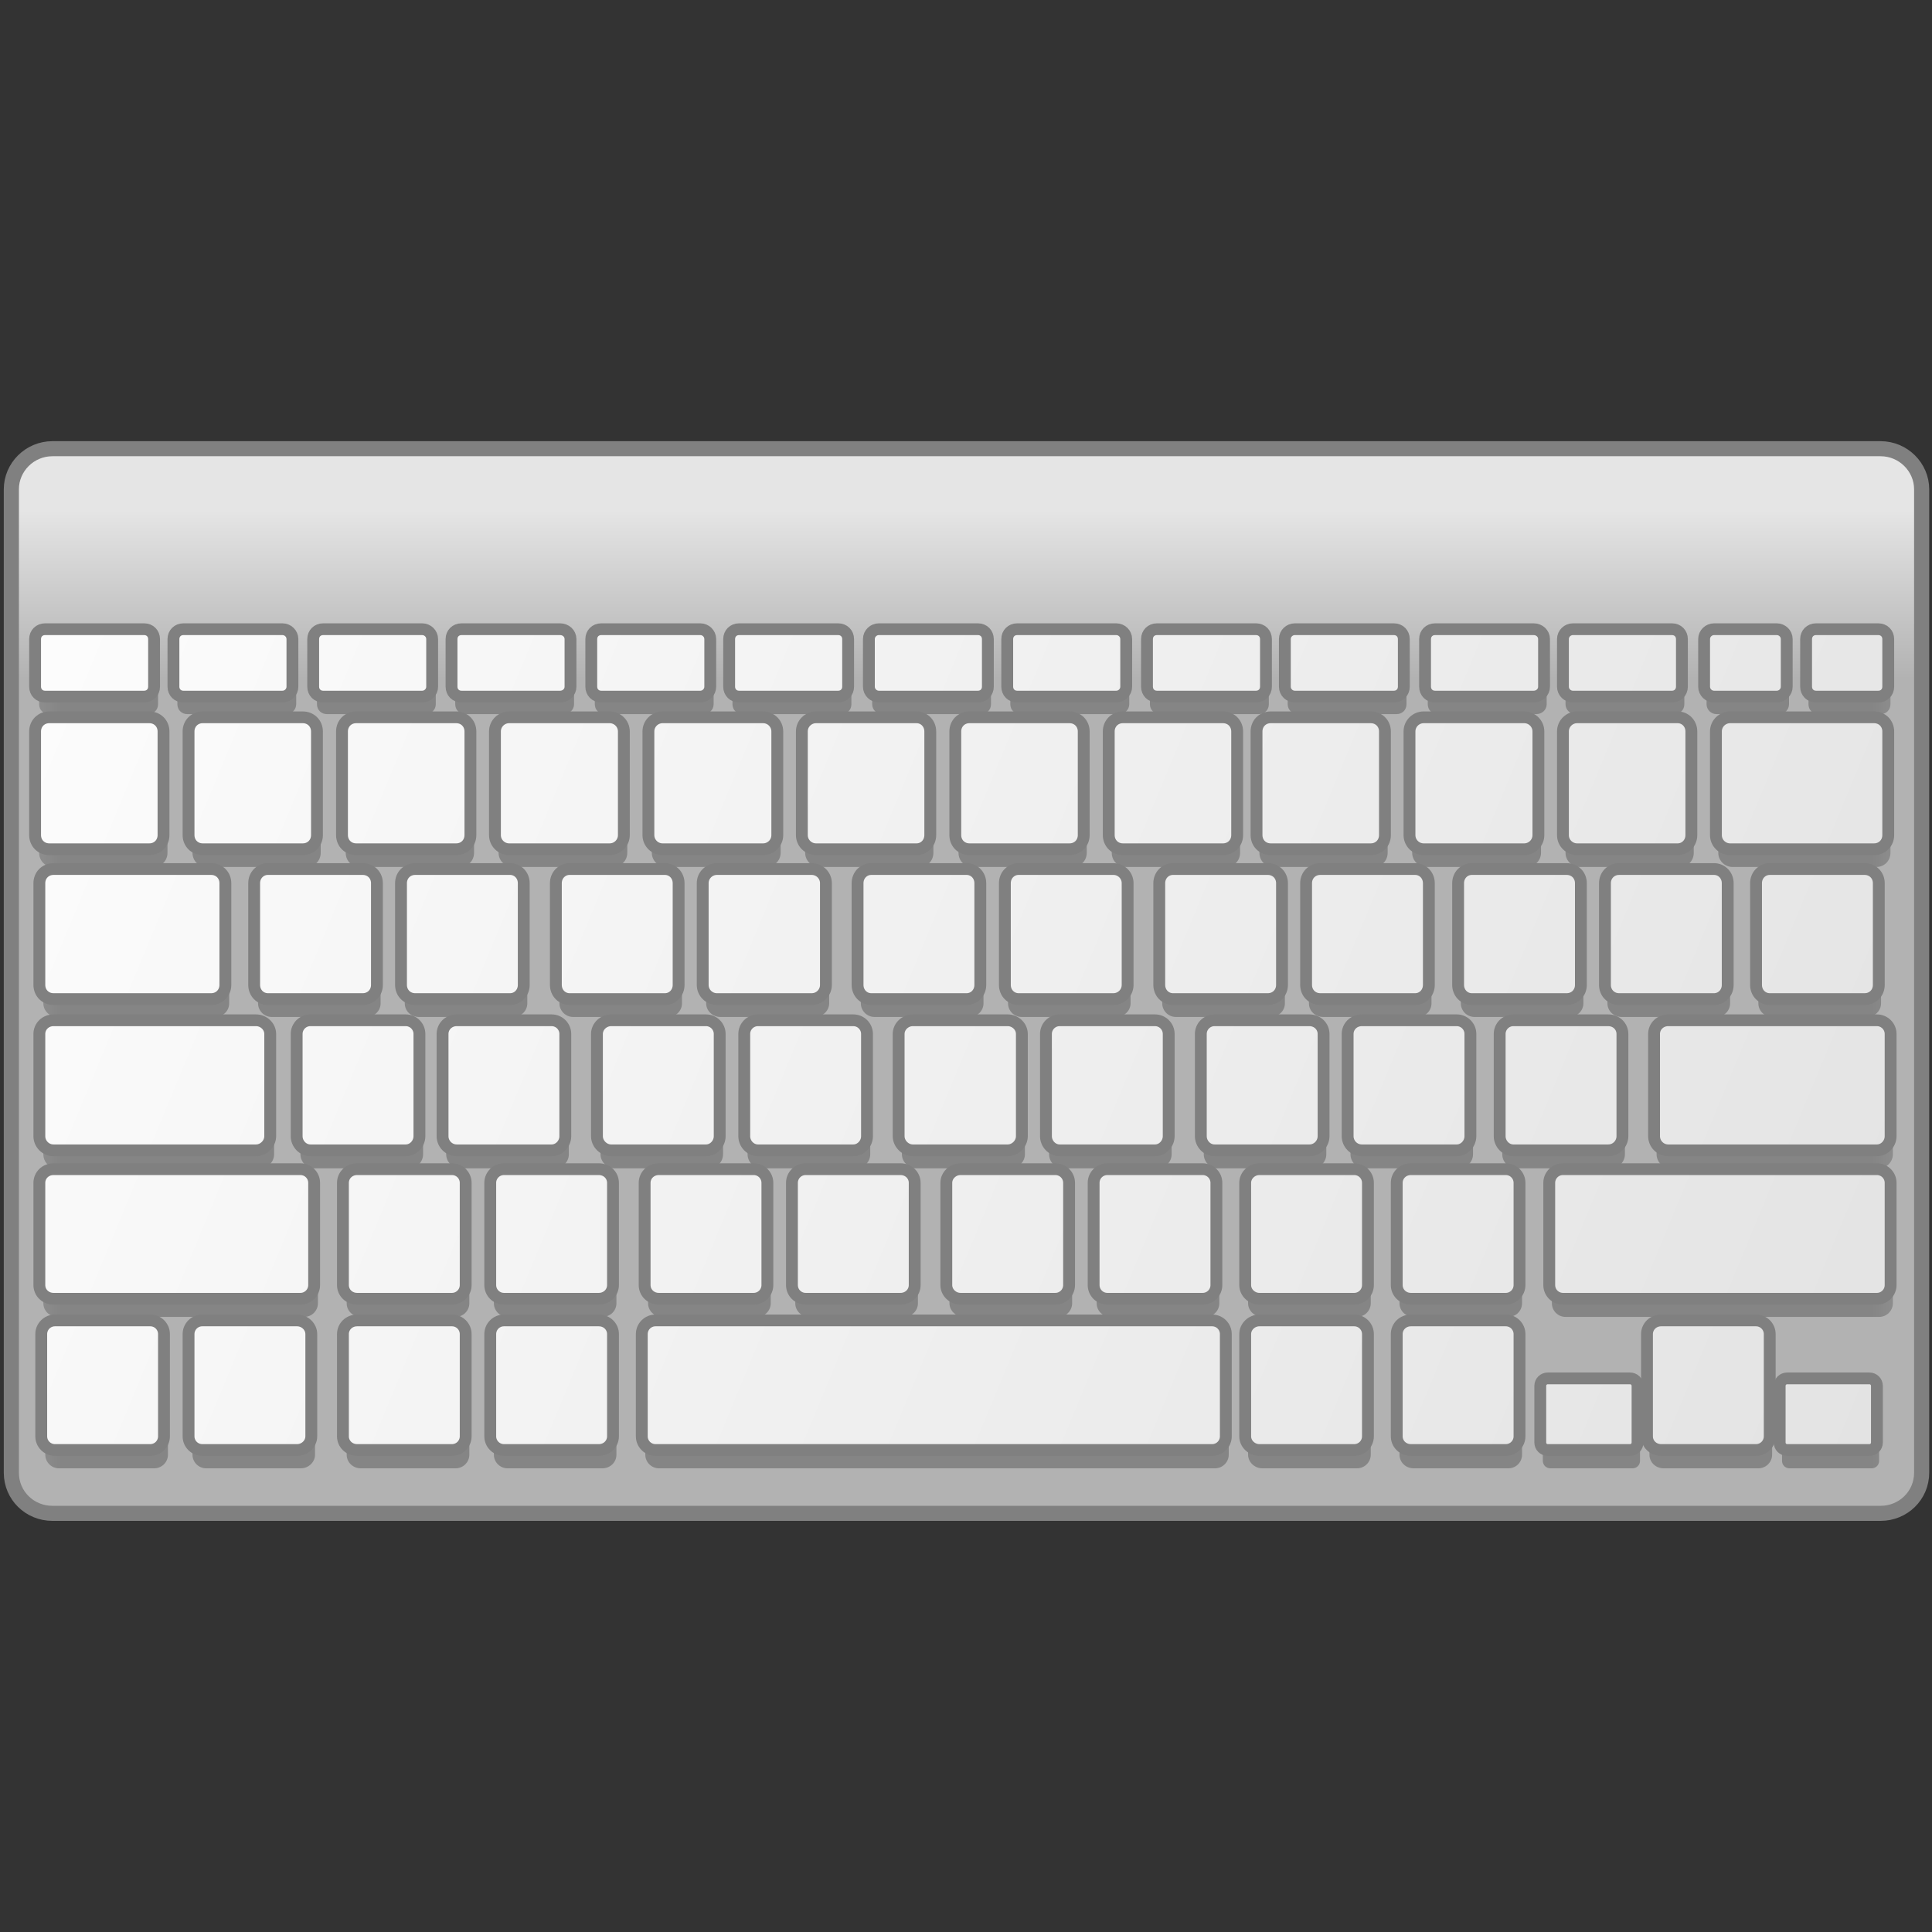 
<svg xmlns="http://www.w3.org/2000/svg" xmlns:xlink="http://www.w3.org/1999/xlink" width="16px" height="16px" viewBox="0 0 16 16" version="1.1">
<rect x="0" y="0" width="16" height="16" fill="#333333" stroke="none"/>
<defs>
<linearGradient id="linear0" gradientUnits="userSpaceOnUse" x1="-241.22" y1="231.54" x2="-241.22" y2="240.93" gradientTransform="matrix(0.315,0,0,0.315,91.172,198.65)">
<stop offset="0" style="stop-color:rgb(89.804%,89.804%,89.804%);stop-opacity:1;"/>
<stop offset="1" style="stop-color:rgb(69.804%,69.804%,69.804%);stop-opacity:1;"/>
</linearGradient>
<filter id="alpha" filterUnits="objectBoundingBox" x="0%" y="0%" width="100%" height="100%">
  <feColorMatrix type="matrix" in="SourceGraphic" values="0 0 0 0 1 0 0 0 0 1 0 0 0 0 1 0 0 0 1 0"/>
</filter>
<mask id="mask0">
  <g filter="url(#alpha)">
<rect x="0" y="0" width="16" height="16" style="fill:rgb(0%,0%,0%);fill-opacity:0.25;stroke:none;"/>
  </g>
</mask>
<clipPath id="clip1">
  <rect x="0" y="0" width="16" height="16"/>
</clipPath>
<g id="surface5" clip-path="url(#clip1)">
<path style=" stroke:none;fill-rule:nonzero;fill:rgb(0%,0%,0%);fill-opacity:1;" d="M 0.406 5.355 L 1.227 5.355 C 1.273 5.355 1.309 5.391 1.309 5.438 L 1.309 5.832 C 1.309 5.879 1.273 5.914 1.227 5.914 L 0.406 5.914 C 0.359 5.914 0.324 5.879 0.324 5.832 L 0.324 5.438 C 0.324 5.391 0.359 5.355 0.406 5.355 Z M 0.406 5.355 "/>
<path style=" stroke:none;fill-rule:nonzero;fill:rgb(0%,0%,0%);fill-opacity:1;" d="M 1.551 5.355 L 2.371 5.355 C 2.414 5.355 2.453 5.391 2.453 5.438 L 2.453 5.832 C 2.453 5.879 2.414 5.914 2.371 5.914 L 1.551 5.914 C 1.504 5.914 1.469 5.879 1.469 5.832 L 1.469 5.438 C 1.469 5.391 1.504 5.355 1.551 5.355 Z M 1.551 5.355 "/>
<path style=" stroke:none;fill-rule:nonzero;fill:rgb(0%,0%,0%);fill-opacity:1;" d="M 2.707 5.355 L 3.527 5.355 C 3.57 5.355 3.609 5.391 3.609 5.438 L 3.609 5.832 C 3.609 5.879 3.57 5.914 3.527 5.914 L 2.707 5.914 C 2.66 5.914 2.625 5.879 2.625 5.832 L 2.625 5.438 C 2.625 5.391 2.66 5.355 2.707 5.355 Z M 2.707 5.355 "/>
<path style=" stroke:none;fill-rule:nonzero;fill:rgb(0%,0%,0%);fill-opacity:1;" d="M 3.852 5.355 L 4.668 5.355 C 4.715 5.355 4.754 5.391 4.754 5.438 L 4.754 5.832 C 4.754 5.879 4.715 5.914 4.668 5.914 L 3.852 5.914 C 3.805 5.914 3.77 5.879 3.77 5.832 L 3.77 5.438 C 3.77 5.391 3.805 5.355 3.852 5.355 Z M 3.852 5.355 "/>
<path style=" stroke:none;fill-rule:nonzero;fill:rgb(0%,0%,0%);fill-opacity:1;" d="M 5.008 5.355 L 5.828 5.355 C 5.871 5.355 5.91 5.391 5.91 5.438 L 5.91 5.832 C 5.91 5.879 5.871 5.914 5.828 5.914 L 5.008 5.914 C 4.961 5.914 4.926 5.879 4.926 5.832 L 4.926 5.438 C 4.926 5.391 4.961 5.355 5.008 5.355 Z M 5.008 5.355 "/>
<path style=" stroke:none;fill-rule:nonzero;fill:rgb(0%,0%,0%);fill-opacity:1;" d="M 6.148 5.355 L 6.969 5.355 C 7.016 5.355 7.051 5.391 7.051 5.438 L 7.051 5.832 C 7.051 5.879 7.016 5.914 6.969 5.914 L 6.148 5.914 C 6.102 5.914 6.066 5.879 6.066 5.832 L 6.066 5.438 C 6.066 5.391 6.102 5.355 6.148 5.355 Z M 6.148 5.355 "/>
<path style=" stroke:none;fill-rule:nonzero;fill:rgb(0%,0%,0%);fill-opacity:1;" d="M 7.305 5.355 L 8.125 5.355 C 8.172 5.355 8.207 5.391 8.207 5.438 L 8.207 5.832 C 8.207 5.879 8.172 5.914 8.125 5.914 L 7.305 5.914 C 7.262 5.914 7.223 5.879 7.223 5.832 L 7.223 5.438 C 7.223 5.391 7.262 5.355 7.305 5.355 Z M 7.305 5.355 "/>
<path style=" stroke:none;fill-rule:nonzero;fill:rgb(0%,0%,0%);fill-opacity:1;" d="M 8.449 5.355 L 9.27 5.355 C 9.312 5.355 9.352 5.391 9.352 5.438 L 9.352 5.832 C 9.352 5.879 9.312 5.914 9.27 5.914 L 8.449 5.914 C 8.402 5.914 8.367 5.879 8.367 5.832 L 8.367 5.438 C 8.367 5.391 8.402 5.355 8.449 5.355 Z M 8.449 5.355 "/>
<path style=" stroke:none;fill-rule:nonzero;fill:rgb(0%,0%,0%);fill-opacity:1;" d="M 9.605 5.355 L 10.426 5.355 C 10.473 5.355 10.508 5.391 10.508 5.438 L 10.508 5.832 C 10.508 5.879 10.473 5.914 10.426 5.914 L 9.605 5.914 C 9.559 5.914 9.523 5.879 9.523 5.832 L 9.523 5.438 C 9.523 5.391 9.559 5.355 9.605 5.355 Z M 9.605 5.355 "/>
<path style=" stroke:none;fill-rule:nonzero;fill:rgb(0%,0%,0%);fill-opacity:1;" d="M 10.746 5.355 L 11.566 5.355 C 11.613 5.355 11.648 5.391 11.648 5.438 L 11.648 5.832 C 11.648 5.879 11.613 5.914 11.566 5.914 L 10.746 5.914 C 10.703 5.914 10.664 5.879 10.664 5.832 L 10.664 5.438 C 10.664 5.391 10.703 5.355 10.746 5.355 Z M 10.746 5.355 "/>
<path style=" stroke:none;fill-rule:nonzero;fill:rgb(0%,0%,0%);fill-opacity:1;" d="M 11.906 5.355 L 12.723 5.355 C 12.77 5.355 12.809 5.391 12.809 5.438 L 12.809 5.832 C 12.809 5.879 12.77 5.914 12.723 5.914 L 11.906 5.914 C 11.859 5.914 11.824 5.879 11.824 5.832 L 11.824 5.438 C 11.824 5.391 11.859 5.355 11.906 5.355 Z M 11.906 5.355 "/>
<path style=" stroke:none;fill-rule:nonzero;fill:rgb(0%,0%,0%);fill-opacity:1;" d="M 13.047 5.355 L 13.867 5.355 C 13.914 5.355 13.949 5.391 13.949 5.438 L 13.949 5.832 C 13.949 5.879 13.914 5.914 13.867 5.914 L 13.047 5.914 C 13.004 5.914 12.965 5.879 12.965 5.832 L 12.965 5.438 C 12.965 5.391 13.004 5.355 13.047 5.355 Z M 13.047 5.355 "/>
<path style=" stroke:none;fill-rule:nonzero;fill:rgb(0%,0%,0%);fill-opacity:1;" d="M 15.059 5.355 L 15.574 5.355 C 15.621 5.355 15.656 5.391 15.656 5.438 L 15.656 5.832 C 15.656 5.879 15.621 5.914 15.574 5.914 L 15.059 5.914 C 15.012 5.914 14.977 5.879 14.977 5.832 L 14.977 5.438 C 14.977 5.391 15.012 5.355 15.059 5.355 Z M 15.059 5.355 "/>
<path style=" stroke:none;fill-rule:nonzero;fill:rgb(0%,0%,0%);fill-opacity:1;" d="M 0.441 6.086 L 1.27 6.086 C 1.336 6.086 1.387 6.137 1.387 6.203 L 1.387 7.062 C 1.387 7.129 1.336 7.18 1.27 7.18 L 0.441 7.18 C 0.375 7.18 0.324 7.129 0.324 7.062 L 0.324 6.203 C 0.324 6.137 0.375 6.086 0.441 6.086 Z M 0.441 6.086 "/>
<path style=" stroke:none;fill-rule:nonzero;fill:rgb(0%,0%,0%);fill-opacity:1;" d="M 1.711 6.086 L 2.539 6.086 C 2.605 6.086 2.656 6.137 2.656 6.203 L 2.656 7.062 C 2.656 7.129 2.605 7.18 2.539 7.18 L 1.711 7.18 C 1.645 7.18 1.594 7.129 1.594 7.062 L 1.594 6.203 C 1.594 6.137 1.645 6.086 1.711 6.086 Z M 1.711 6.086 "/>
<path style=" stroke:none;fill-rule:nonzero;fill:rgb(0%,0%,0%);fill-opacity:1;" d="M 2.98 6.086 L 3.809 6.086 C 3.875 6.086 3.926 6.137 3.926 6.203 L 3.926 7.062 C 3.926 7.129 3.875 7.18 3.809 7.18 L 2.98 7.18 C 2.914 7.18 2.863 7.129 2.863 7.062 L 2.863 6.203 C 2.863 6.137 2.914 6.086 2.98 6.086 Z M 2.98 6.086 "/>
<path style=" stroke:none;fill-rule:nonzero;fill:rgb(0%,0%,0%);fill-opacity:1;" d="M 4.246 6.086 L 5.078 6.086 C 5.141 6.086 5.195 6.137 5.195 6.203 L 5.195 7.062 C 5.195 7.129 5.141 7.18 5.078 7.18 L 4.246 7.18 C 4.184 7.18 4.129 7.129 4.129 7.062 L 4.129 6.203 C 4.129 6.137 4.184 6.086 4.246 6.086 Z M 4.246 6.086 "/>
<path style=" stroke:none;fill-rule:nonzero;fill:rgb(0%,0%,0%);fill-opacity:1;" d="M 5.516 6.086 L 6.348 6.086 C 6.41 6.086 6.465 6.137 6.465 6.203 L 6.465 7.062 C 6.465 7.129 6.41 7.18 6.348 7.18 L 5.516 7.18 C 5.453 7.18 5.398 7.129 5.398 7.062 L 5.398 6.203 C 5.398 6.137 5.453 6.086 5.516 6.086 Z M 5.516 6.086 "/>
<path style=" stroke:none;fill-rule:nonzero;fill:rgb(0%,0%,0%);fill-opacity:1;" d="M 6.785 6.086 L 7.617 6.086 C 7.68 6.086 7.73 6.137 7.73 6.203 L 7.73 7.062 C 7.73 7.129 7.68 7.18 7.617 7.18 L 6.785 7.18 C 6.723 7.18 6.668 7.129 6.668 7.062 L 6.668 6.203 C 6.668 6.137 6.723 6.086 6.785 6.086 Z M 6.785 6.086 "/>
<path style=" stroke:none;fill-rule:nonzero;fill:rgb(0%,0%,0%);fill-opacity:1;" d="M 8.055 6.086 L 8.883 6.086 C 8.949 6.086 9 6.137 9 6.203 L 9 7.062 C 9 7.129 8.949 7.18 8.883 7.18 L 8.055 7.18 C 7.988 7.18 7.938 7.129 7.938 7.062 L 7.938 6.203 C 7.938 6.137 7.988 6.086 8.055 6.086 Z M 8.055 6.086 "/>
<path style=" stroke:none;fill-rule:nonzero;fill:rgb(0%,0%,0%);fill-opacity:1;" d="M 9.324 6.086 L 10.152 6.086 C 10.219 6.086 10.27 6.137 10.27 6.203 L 10.27 7.062 C 10.27 7.129 10.219 7.18 10.152 7.18 L 9.324 7.18 C 9.258 7.18 9.207 7.129 9.207 7.062 L 9.207 6.203 C 9.207 6.137 9.258 6.086 9.324 6.086 Z M 9.324 6.086 "/>
<path style=" stroke:none;fill-rule:nonzero;fill:rgb(0%,0%,0%);fill-opacity:1;" d="M 10.547 6.086 L 11.375 6.086 C 11.441 6.086 11.492 6.137 11.492 6.203 L 11.492 7.062 C 11.492 7.129 11.441 7.18 11.375 7.18 L 10.547 7.18 C 10.48 7.18 10.43 7.129 10.43 7.062 L 10.43 6.203 C 10.43 6.137 10.48 6.086 10.547 6.086 Z M 10.547 6.086 "/>
<path style=" stroke:none;fill-rule:nonzero;fill:rgb(0%,0%,0%);fill-opacity:1;" d="M 11.812 6.086 L 12.645 6.086 C 12.707 6.086 12.762 6.137 12.762 6.203 L 12.762 7.062 C 12.762 7.129 12.707 7.18 12.645 7.18 L 11.812 7.18 C 11.75 7.18 11.695 7.129 11.695 7.062 L 11.695 6.203 C 11.695 6.137 11.75 6.086 11.812 6.086 Z M 11.812 6.086 "/>
<path style=" stroke:none;fill-rule:nonzero;fill:rgb(0%,0%,0%);fill-opacity:1;" d="M 13.082 6.086 L 13.914 6.086 C 13.977 6.086 14.027 6.137 14.027 6.203 L 14.027 7.062 C 14.027 7.129 13.977 7.18 13.914 7.18 L 13.082 7.18 C 13.02 7.18 12.965 7.129 12.965 7.062 L 12.965 6.203 C 12.965 6.137 13.02 6.086 13.082 6.086 Z M 13.082 6.086 "/>
<path style=" stroke:none;fill-rule:nonzero;fill:rgb(0%,0%,0%);fill-opacity:1;" d="M 14.348 6.086 L 15.539 6.086 C 15.605 6.086 15.656 6.137 15.656 6.203 L 15.656 7.062 C 15.656 7.129 15.605 7.18 15.539 7.18 L 14.348 7.18 C 14.285 7.18 14.23 7.129 14.23 7.062 L 14.23 6.203 C 14.23 6.137 14.285 6.086 14.348 6.086 Z M 14.348 6.086 "/>
<path style=" stroke:none;fill-rule:nonzero;fill:rgb(0%,0%,0%);fill-opacity:1;" d="M 14.215 5.355 L 14.734 5.355 C 14.777 5.355 14.816 5.391 14.816 5.438 L 14.816 5.832 C 14.816 5.879 14.777 5.914 14.734 5.914 L 14.215 5.914 C 14.172 5.914 14.133 5.879 14.133 5.832 L 14.133 5.438 C 14.133 5.391 14.172 5.355 14.215 5.355 Z M 14.215 5.355 "/>
<path style=" stroke:none;fill-rule:nonzero;fill:rgb(0%,0%,0%);fill-opacity:1;" d="M 0.477 7.344 L 1.781 7.344 C 1.848 7.344 1.898 7.398 1.898 7.461 L 1.898 8.309 C 1.898 8.371 1.848 8.422 1.781 8.422 L 0.477 8.422 C 0.41 8.422 0.359 8.371 0.359 8.309 L 0.359 7.461 C 0.359 7.398 0.41 7.344 0.477 7.344 Z M 0.477 7.344 "/>
<path style=" stroke:none;fill-rule:nonzero;fill:rgb(0%,0%,0%);fill-opacity:1;" d="M 2.25 7.344 L 3.035 7.344 C 3.102 7.344 3.152 7.398 3.152 7.461 L 3.152 8.309 C 3.152 8.371 3.102 8.422 3.035 8.422 L 2.25 8.422 C 2.188 8.422 2.137 8.371 2.137 8.309 L 2.137 7.461 C 2.137 7.398 2.188 7.344 2.25 7.344 Z M 2.25 7.344 "/>
<path style=" stroke:none;fill-rule:nonzero;fill:rgb(0%,0%,0%);fill-opacity:1;" d="M 3.469 7.344 L 4.254 7.344 C 4.316 7.344 4.367 7.398 4.367 7.461 L 4.367 8.309 C 4.367 8.371 4.316 8.422 4.254 8.422 L 3.469 8.422 C 3.402 8.422 3.352 8.371 3.352 8.309 L 3.352 7.461 C 3.352 7.398 3.402 7.344 3.469 7.344 Z M 3.469 7.344 "/>
<path style=" stroke:none;fill-rule:nonzero;fill:rgb(0%,0%,0%);fill-opacity:1;" d="M 4.746 7.344 L 5.535 7.344 C 5.598 7.344 5.648 7.398 5.648 7.461 L 5.648 8.309 C 5.648 8.371 5.598 8.422 5.535 8.422 L 4.746 8.422 C 4.684 8.422 4.633 8.371 4.633 8.309 L 4.633 7.461 C 4.633 7.398 4.684 7.344 4.746 7.344 Z M 4.746 7.344 "/>
<path style=" stroke:none;fill-rule:nonzero;fill:rgb(0%,0%,0%);fill-opacity:1;" d="M 5.965 7.344 L 6.75 7.344 C 6.812 7.344 6.867 7.398 6.867 7.461 L 6.867 8.309 C 6.867 8.371 6.812 8.422 6.75 8.422 L 5.965 8.422 C 5.902 8.422 5.848 8.371 5.848 8.309 L 5.848 7.461 C 5.848 7.398 5.902 7.344 5.965 7.344 Z M 5.965 7.344 "/>
<path style=" stroke:none;fill-rule:nonzero;fill:rgb(0%,0%,0%);fill-opacity:1;" d="M 7.242 7.344 L 8.031 7.344 C 8.094 7.344 8.145 7.398 8.145 7.461 L 8.145 8.309 C 8.145 8.371 8.094 8.422 8.031 8.422 L 7.242 8.422 C 7.18 8.422 7.129 8.371 7.129 8.309 L 7.129 7.461 C 7.129 7.398 7.18 7.344 7.242 7.344 Z M 7.242 7.344 "/>
<path style=" stroke:none;fill-rule:nonzero;fill:rgb(0%,0%,0%);fill-opacity:1;" d="M 8.461 7.344 L 9.246 7.344 C 9.309 7.344 9.363 7.398 9.363 7.461 L 9.363 8.309 C 9.363 8.371 9.309 8.422 9.246 8.422 L 8.461 8.422 C 8.398 8.422 8.348 8.371 8.348 8.309 L 8.348 7.461 C 8.348 7.398 8.398 7.344 8.461 7.344 Z M 8.461 7.344 "/>
<path style=" stroke:none;fill-rule:nonzero;fill:rgb(0%,0%,0%);fill-opacity:1;" d="M 9.738 7.344 L 10.523 7.344 C 10.59 7.344 10.641 7.398 10.641 7.461 L 10.641 8.309 C 10.641 8.371 10.59 8.422 10.523 8.422 L 9.738 8.422 C 9.676 8.422 9.625 8.371 9.625 8.309 L 9.625 7.461 C 9.625 7.398 9.676 7.344 9.738 7.344 Z M 9.738 7.344 "/>
<path style=" stroke:none;fill-rule:nonzero;fill:rgb(0%,0%,0%);fill-opacity:1;" d="M 10.957 7.344 L 11.742 7.344 C 11.805 7.344 11.855 7.398 11.855 7.461 L 11.855 8.309 C 11.855 8.371 11.805 8.422 11.742 8.422 L 10.957 8.422 C 10.891 8.422 10.84 8.371 10.84 8.309 L 10.84 7.461 C 10.84 7.398 10.891 7.344 10.957 7.344 Z M 10.957 7.344 "/>
<path style=" stroke:none;fill-rule:nonzero;fill:rgb(0%,0%,0%);fill-opacity:1;" d="M 12.211 7.344 L 12.996 7.344 C 13.062 7.344 13.113 7.398 13.113 7.461 L 13.113 8.309 C 13.113 8.371 13.062 8.422 12.996 8.422 L 12.211 8.422 C 12.148 8.422 12.098 8.371 12.098 8.309 L 12.098 7.461 C 12.098 7.398 12.148 7.344 12.211 7.344 Z M 12.211 7.344 "/>
<path style=" stroke:none;fill-rule:nonzero;fill:rgb(0%,0%,0%);fill-opacity:1;" d="M 13.43 7.344 L 14.215 7.344 C 14.277 7.344 14.328 7.398 14.328 7.461 L 14.328 8.309 C 14.328 8.371 14.277 8.422 14.215 8.422 L 13.43 8.422 C 13.363 8.422 13.312 8.371 13.312 8.309 L 13.312 7.461 C 13.312 7.398 13.363 7.344 13.43 7.344 Z M 13.43 7.344 "/>
<path style=" stroke:none;fill-rule:nonzero;fill:rgb(0%,0%,0%);fill-opacity:1;" d="M 14.676 7.344 L 15.461 7.344 C 15.527 7.344 15.578 7.398 15.578 7.461 L 15.578 8.309 C 15.578 8.371 15.527 8.422 15.461 8.422 L 14.676 8.422 C 14.613 8.422 14.562 8.371 14.562 8.309 L 14.562 7.461 C 14.562 7.398 14.613 7.344 14.676 7.344 Z M 14.676 7.344 "/>
<path style=" stroke:none;fill-rule:nonzero;fill:rgb(0%,0%,0%);fill-opacity:1;" d="M 0.477 8.598 L 2.152 8.598 C 2.215 8.598 2.27 8.648 2.27 8.711 L 2.27 9.559 C 2.27 9.625 2.215 9.676 2.152 9.676 L 0.477 9.676 C 0.41 9.676 0.359 9.625 0.359 9.559 L 0.359 8.711 C 0.359 8.648 0.41 8.598 0.477 8.598 Z M 0.477 8.598 "/>
<path style=" stroke:none;fill-rule:nonzero;fill:rgb(0%,0%,0%);fill-opacity:1;" d="M 2.602 8.598 L 3.391 8.598 C 3.453 8.598 3.504 8.648 3.504 8.711 L 3.504 9.559 C 3.504 9.621 3.453 9.676 3.391 9.676 L 2.602 9.676 C 2.539 9.676 2.488 9.621 2.488 9.559 L 2.488 8.711 C 2.488 8.648 2.539 8.598 2.602 8.598 Z M 2.602 8.598 "/>
<path style=" stroke:none;fill-rule:nonzero;fill:rgb(0%,0%,0%);fill-opacity:1;" d="M 3.812 8.598 L 4.598 8.598 C 4.66 8.598 4.711 8.648 4.711 8.711 L 4.711 9.559 C 4.711 9.621 4.66 9.676 4.598 9.676 L 3.812 9.676 C 3.746 9.676 3.695 9.621 3.695 9.559 L 3.695 8.711 C 3.695 8.648 3.746 8.598 3.812 8.598 Z M 3.812 8.598 "/>
<path style=" stroke:none;fill-rule:nonzero;fill:rgb(0%,0%,0%);fill-opacity:1;" d="M 5.09 8.598 L 5.875 8.598 C 5.938 8.598 5.988 8.648 5.988 8.711 L 5.988 9.559 C 5.988 9.621 5.938 9.676 5.875 9.676 L 5.09 9.676 C 5.027 9.676 4.973 9.621 4.973 9.559 L 4.973 8.711 C 4.973 8.648 5.027 8.598 5.09 8.598 Z M 5.09 8.598 "/>
<path style=" stroke:none;fill-rule:nonzero;fill:rgb(0%,0%,0%);fill-opacity:1;" d="M 6.305 8.598 L 7.094 8.598 C 7.156 8.598 7.207 8.648 7.207 8.711 L 7.207 9.559 C 7.207 9.621 7.156 9.676 7.094 9.676 L 6.305 9.676 C 6.242 9.676 6.191 9.621 6.191 9.559 L 6.191 8.711 C 6.191 8.648 6.242 8.598 6.305 8.598 Z M 6.305 8.598 "/>
<path style=" stroke:none;fill-rule:nonzero;fill:rgb(0%,0%,0%);fill-opacity:1;" d="M 7.586 8.598 L 8.371 8.598 C 8.434 8.598 8.488 8.648 8.488 8.711 L 8.488 9.559 C 8.488 9.621 8.434 9.676 8.371 9.676 L 7.586 9.676 C 7.523 9.676 7.469 9.621 7.469 9.559 L 7.469 8.711 C 7.469 8.648 7.523 8.598 7.586 8.598 Z M 7.586 8.598 "/>
<path style=" stroke:none;fill-rule:nonzero;fill:rgb(0%,0%,0%);fill-opacity:1;" d="M 8.801 8.598 L 9.59 8.598 C 9.652 8.598 9.703 8.648 9.703 8.711 L 9.703 9.559 C 9.703 9.621 9.652 9.676 9.59 9.676 L 8.801 9.676 C 8.738 9.676 8.688 9.621 8.688 9.559 L 8.688 8.711 C 8.688 8.648 8.738 8.598 8.801 8.598 Z M 8.801 8.598 "/>
<path style=" stroke:none;fill-rule:nonzero;fill:rgb(0%,0%,0%);fill-opacity:1;" d="M 10.082 8.598 L 10.867 8.598 C 10.934 8.598 10.984 8.648 10.984 8.711 L 10.984 9.559 C 10.984 9.621 10.934 9.676 10.867 9.676 L 10.082 9.676 C 10.02 9.676 9.969 9.621 9.969 9.559 L 9.969 8.711 C 9.969 8.648 10.02 8.598 10.082 8.598 Z M 10.082 8.598 "/>
<path style=" stroke:none;fill-rule:nonzero;fill:rgb(0%,0%,0%);fill-opacity:1;" d="M 11.301 8.598 L 12.086 8.598 C 12.148 8.598 12.199 8.648 12.199 8.711 L 12.199 9.559 C 12.199 9.621 12.148 9.676 12.086 9.676 L 11.301 9.676 C 11.234 9.676 11.184 9.621 11.184 9.559 L 11.184 8.711 C 11.184 8.648 11.234 8.598 11.301 8.598 Z M 11.301 8.598 "/>
<path style=" stroke:none;fill-rule:nonzero;fill:rgb(0%,0%,0%);fill-opacity:1;" d="M 12.555 8.598 L 13.34 8.598 C 13.406 8.598 13.457 8.648 13.457 8.711 L 13.457 9.559 C 13.457 9.621 13.406 9.676 13.34 9.676 L 12.555 9.676 C 12.492 9.676 12.441 9.621 12.441 9.559 L 12.441 8.711 C 12.441 8.648 12.492 8.598 12.555 8.598 Z M 12.555 8.598 "/>
<path style=" stroke:none;fill-rule:nonzero;fill:rgb(0%,0%,0%);fill-opacity:1;" d="M 13.836 8.598 L 15.562 8.598 C 15.625 8.598 15.676 8.648 15.676 8.711 L 15.676 9.559 C 15.676 9.621 15.625 9.676 15.562 9.676 L 13.836 9.676 C 13.77 9.676 13.719 9.621 13.719 9.559 L 13.719 8.711 C 13.719 8.648 13.77 8.598 13.836 8.598 Z M 13.836 8.598 "/>
<path style=" stroke:none;fill-rule:nonzero;fill:rgb(0%,0%,0%);fill-opacity:1;" d="M 0.477 9.832 L 2.52 9.832 C 2.582 9.832 2.633 9.883 2.633 9.945 L 2.633 10.793 C 2.633 10.855 2.582 10.906 2.52 10.906 L 0.477 10.906 C 0.41 10.906 0.359 10.855 0.359 10.793 L 0.359 9.945 C 0.359 9.883 0.41 9.832 0.477 9.832 Z M 0.477 9.832 "/>
<path style=" stroke:none;fill-rule:nonzero;fill:rgb(0%,0%,0%);fill-opacity:1;" d="M 2.988 9.832 L 3.773 9.832 C 3.836 9.832 3.887 9.883 3.887 9.945 L 3.887 10.793 C 3.887 10.855 3.836 10.906 3.773 10.906 L 2.988 10.906 C 2.922 10.906 2.871 10.855 2.871 10.793 L 2.871 9.945 C 2.871 9.883 2.922 9.832 2.988 9.832 Z M 2.988 9.832 "/>
<path style=" stroke:none;fill-rule:nonzero;fill:rgb(0%,0%,0%);fill-opacity:1;" d="M 4.203 9.832 L 4.988 9.832 C 5.055 9.832 5.105 9.883 5.105 9.945 L 5.105 10.793 C 5.105 10.855 5.055 10.906 4.988 10.906 L 4.203 10.906 C 4.141 10.906 4.09 10.855 4.09 10.793 L 4.09 9.945 C 4.09 9.883 4.141 9.832 4.203 9.832 Z M 4.203 9.832 "/>
<path style=" stroke:none;fill-rule:nonzero;fill:rgb(0%,0%,0%);fill-opacity:1;" d="M 5.484 9.832 L 6.27 9.832 C 6.332 9.832 6.383 9.883 6.383 9.945 L 6.383 10.793 C 6.383 10.855 6.332 10.906 6.27 10.906 L 5.484 10.906 C 5.418 10.906 5.367 10.855 5.367 10.793 L 5.367 9.945 C 5.367 9.883 5.418 9.832 5.484 9.832 Z M 5.484 9.832 "/>
<path style=" stroke:none;fill-rule:nonzero;fill:rgb(0%,0%,0%);fill-opacity:1;" d="M 6.699 9.832 L 7.484 9.832 C 7.551 9.832 7.602 9.883 7.602 9.945 L 7.602 10.793 C 7.602 10.855 7.551 10.906 7.484 10.906 L 6.699 10.906 C 6.637 10.906 6.586 10.855 6.586 10.793 L 6.586 9.945 C 6.586 9.883 6.637 9.832 6.699 9.832 Z M 6.699 9.832 "/>
<path style=" stroke:none;fill-rule:nonzero;fill:rgb(0%,0%,0%);fill-opacity:1;" d="M 7.98 9.832 L 8.766 9.832 C 8.828 9.832 8.879 9.883 8.879 9.945 L 8.879 10.793 C 8.879 10.855 8.828 10.906 8.766 10.906 L 7.98 10.906 C 7.918 10.906 7.863 10.855 7.863 10.793 L 7.863 9.945 C 7.863 9.883 7.918 9.832 7.98 9.832 Z M 7.98 9.832 "/>
<path style=" stroke:none;fill-rule:nonzero;fill:rgb(0%,0%,0%);fill-opacity:1;" d="M 9.195 9.832 L 9.984 9.832 C 10.047 9.832 10.098 9.883 10.098 9.945 L 10.098 10.793 C 10.098 10.855 10.047 10.906 9.984 10.906 L 9.195 10.906 C 9.133 10.906 9.082 10.855 9.082 10.793 L 9.082 9.945 C 9.082 9.883 9.133 9.832 9.195 9.832 Z M 9.195 9.832 "/>
<path style=" stroke:none;fill-rule:nonzero;fill:rgb(0%,0%,0%);fill-opacity:1;" d="M 10.453 9.832 L 11.238 9.832 C 11.301 9.832 11.352 9.883 11.352 9.945 L 11.352 10.793 C 11.352 10.855 11.301 10.906 11.238 10.906 L 10.453 10.906 C 10.391 10.906 10.336 10.855 10.336 10.793 L 10.336 9.945 C 10.336 9.883 10.391 9.832 10.453 9.832 Z M 10.453 9.832 "/>
<path style=" stroke:none;fill-rule:nonzero;fill:rgb(0%,0%,0%);fill-opacity:1;" d="M 12.965 9.832 L 15.562 9.832 C 15.625 9.832 15.676 9.883 15.676 9.945 L 15.676 10.793 C 15.676 10.855 15.625 10.906 15.562 10.906 L 12.965 10.906 C 12.902 10.906 12.852 10.855 12.852 10.793 L 12.852 9.945 C 12.852 9.883 12.902 9.832 12.965 9.832 Z M 12.965 9.832 "/>
<path style=" stroke:none;fill-rule:nonzero;fill:rgb(0%,0%,0%);fill-opacity:1;" d="M 11.707 9.832 L 12.492 9.832 C 12.555 9.832 12.605 9.883 12.605 9.945 L 12.605 10.793 C 12.605 10.855 12.555 10.906 12.492 10.906 L 11.707 10.906 C 11.641 10.906 11.59 10.855 11.59 10.793 L 11.59 9.945 C 11.59 9.883 11.641 9.832 11.707 9.832 Z M 11.707 9.832 "/>
<path style=" stroke:none;fill-rule:nonzero;fill:rgb(0%,0%,0%);fill-opacity:1;" d="M 0.488 11.086 L 1.277 11.086 C 1.34 11.086 1.391 11.137 1.391 11.199 L 1.391 12.047 C 1.391 12.109 1.34 12.16 1.277 12.16 L 0.488 12.16 C 0.426 12.16 0.375 12.109 0.375 12.047 L 0.375 11.199 C 0.375 11.137 0.426 11.086 0.488 11.086 Z M 0.488 11.086 "/>
<path style=" stroke:none;fill-rule:nonzero;fill:rgb(0%,0%,0%);fill-opacity:1;" d="M 1.707 11.086 L 2.492 11.086 C 2.555 11.086 2.609 11.137 2.609 11.199 L 2.609 12.047 C 2.609 12.109 2.555 12.16 2.492 12.16 L 1.707 12.16 C 1.645 12.16 1.594 12.109 1.594 12.047 L 1.594 11.199 C 1.594 11.137 1.645 11.086 1.707 11.086 Z M 1.707 11.086 "/>
<path style=" stroke:none;fill-rule:nonzero;fill:rgb(0%,0%,0%);fill-opacity:1;" d="M 2.988 11.086 L 3.773 11.086 C 3.836 11.086 3.887 11.137 3.887 11.199 L 3.887 12.047 C 3.887 12.109 3.836 12.16 3.773 12.16 L 2.988 12.16 C 2.922 12.16 2.871 12.109 2.871 12.047 L 2.871 11.199 C 2.871 11.137 2.922 11.086 2.988 11.086 Z M 2.988 11.086 "/>
<path style=" stroke:none;fill-rule:nonzero;fill:rgb(0%,0%,0%);fill-opacity:1;" d="M 4.203 11.086 L 4.988 11.086 C 5.055 11.086 5.105 11.137 5.105 11.199 L 5.105 12.047 C 5.105 12.109 5.055 12.16 4.988 12.16 L 4.203 12.16 C 4.141 12.16 4.09 12.109 4.09 12.047 L 4.09 11.199 C 4.09 11.137 4.141 11.086 4.203 11.086 Z M 4.203 11.086 "/>
<path style=" stroke:none;fill-rule:nonzero;fill:rgb(0%,0%,0%);fill-opacity:1;" d="M 5.457 11.086 L 10.062 11.086 C 10.125 11.086 10.176 11.137 10.176 11.199 L 10.176 12.047 C 10.176 12.109 10.125 12.16 10.062 12.16 L 5.457 12.16 C 5.395 12.16 5.344 12.109 5.344 12.047 L 5.344 11.199 C 5.344 11.137 5.395 11.086 5.457 11.086 Z M 5.457 11.086 "/>
<path style=" stroke:none;fill-rule:nonzero;fill:rgb(0%,0%,0%);fill-opacity:1;" d="M 10.453 11.086 L 11.238 11.086 C 11.301 11.086 11.352 11.137 11.352 11.199 L 11.352 12.047 C 11.352 12.109 11.301 12.16 11.238 12.16 L 10.453 12.16 C 10.391 12.16 10.336 12.109 10.336 12.047 L 10.336 11.199 C 10.336 11.137 10.391 11.086 10.453 11.086 Z M 10.453 11.086 "/>
<path style=" stroke:none;fill-rule:nonzero;fill:rgb(0%,0%,0%);fill-opacity:1;" d="M 11.707 11.086 L 12.492 11.086 C 12.555 11.086 12.605 11.137 12.605 11.199 L 12.605 12.047 C 12.605 12.109 12.555 12.16 12.492 12.16 L 11.707 12.16 C 11.641 12.16 11.59 12.109 11.59 12.047 L 11.59 11.199 C 11.59 11.137 11.641 11.086 11.707 11.086 Z M 11.707 11.086 "/>
<path style=" stroke:none;fill-rule:nonzero;fill:rgb(0%,0%,0%);fill-opacity:1;" d="M 13.777 11.086 L 14.562 11.086 C 14.625 11.086 14.676 11.137 14.676 11.199 L 14.676 12.047 C 14.676 12.109 14.625 12.16 14.562 12.16 L 13.777 12.16 C 13.711 12.16 13.66 12.109 13.66 12.047 L 13.66 11.199 C 13.66 11.137 13.711 11.086 13.777 11.086 Z M 13.777 11.086 "/>
<path style=" stroke:none;fill-rule:nonzero;fill:rgb(0%,0%,0%);fill-opacity:1;" d="M 14.82 11.566 L 15.5 11.566 C 15.535 11.566 15.562 11.594 15.562 11.629 L 15.562 12.098 C 15.562 12.133 15.535 12.16 15.5 12.16 L 14.82 12.16 C 14.785 12.16 14.758 12.133 14.758 12.098 L 14.758 11.629 C 14.758 11.594 14.785 11.566 14.82 11.566 Z M 14.82 11.566 "/>
<path style=" stroke:none;fill-rule:nonzero;fill:rgb(0%,0%,0%);fill-opacity:1;" d="M 12.84 11.566 L 13.52 11.566 C 13.555 11.566 13.582 11.594 13.582 11.629 L 13.582 12.098 C 13.582 12.133 13.555 12.16 13.52 12.16 L 12.84 12.16 C 12.805 12.16 12.777 12.133 12.777 12.098 L 12.777 11.629 C 12.777 11.594 12.805 11.566 12.84 11.566 Z M 12.84 11.566 "/>
</g>
<linearGradient id="linear1" gradientUnits="userSpaceOnUse" x1="-230.59" y1="205.2" x2="-128.89" y2="247.06" gradientTransform="matrix(1,0,0,1,0,-0)">
<stop offset="0" style="stop-color:rgb(98.824%,98.824%,98.824%);stop-opacity:1;"/>
<stop offset="1" style="stop-color:rgb(89.02%,89.02%,89.02%);stop-opacity:1;"/>
</linearGradient>
<linearGradient id="linear2" gradientUnits="userSpaceOnUse" x1="-230.59" y1="205.2" x2="-128.89" y2="247.06" gradientTransform="matrix(1,0,0,1,0,-0)">
<stop offset="0" style="stop-color:rgb(98.824%,98.824%,98.824%);stop-opacity:1;"/>
<stop offset="1" style="stop-color:rgb(89.02%,89.02%,89.02%);stop-opacity:1;"/>
</linearGradient>
<linearGradient id="linear3" gradientUnits="userSpaceOnUse" x1="-230.59" y1="205.2" x2="-128.89" y2="247.06" gradientTransform="matrix(1,0,0,1,0,-0)">
<stop offset="0" style="stop-color:rgb(98.824%,98.824%,98.824%);stop-opacity:1;"/>
<stop offset="1" style="stop-color:rgb(89.02%,89.02%,89.02%);stop-opacity:1;"/>
</linearGradient>
<linearGradient id="linear4" gradientUnits="userSpaceOnUse" x1="-230.59" y1="205.2" x2="-128.89" y2="247.06" gradientTransform="matrix(1,0,0,1,0,-0)">
<stop offset="0" style="stop-color:rgb(98.824%,98.824%,98.824%);stop-opacity:1;"/>
<stop offset="1" style="stop-color:rgb(89.02%,89.02%,89.02%);stop-opacity:1;"/>
</linearGradient>
<linearGradient id="linear5" gradientUnits="userSpaceOnUse" x1="-230.59" y1="205.2" x2="-128.89" y2="247.06" gradientTransform="matrix(1,0,0,1,0,-0)">
<stop offset="0" style="stop-color:rgb(98.824%,98.824%,98.824%);stop-opacity:1;"/>
<stop offset="1" style="stop-color:rgb(89.02%,89.02%,89.02%);stop-opacity:1;"/>
</linearGradient>
<linearGradient id="linear6" gradientUnits="userSpaceOnUse" x1="-230.59" y1="205.2" x2="-128.89" y2="247.06" gradientTransform="matrix(1,0,0,1,0,-0)">
<stop offset="0" style="stop-color:rgb(98.824%,98.824%,98.824%);stop-opacity:1;"/>
<stop offset="1" style="stop-color:rgb(89.02%,89.02%,89.02%);stop-opacity:1;"/>
</linearGradient>
<linearGradient id="linear7" gradientUnits="userSpaceOnUse" x1="-230.59" y1="205.2" x2="-128.89" y2="247.06" gradientTransform="matrix(1,0,0,1,0,-0)">
<stop offset="0" style="stop-color:rgb(98.824%,98.824%,98.824%);stop-opacity:1;"/>
<stop offset="1" style="stop-color:rgb(89.02%,89.02%,89.02%);stop-opacity:1;"/>
</linearGradient>
<linearGradient id="linear8" gradientUnits="userSpaceOnUse" x1="-230.59" y1="205.2" x2="-128.89" y2="247.06" gradientTransform="matrix(1,0,0,1,0,-0)">
<stop offset="0" style="stop-color:rgb(98.824%,98.824%,98.824%);stop-opacity:1;"/>
<stop offset="1" style="stop-color:rgb(89.02%,89.02%,89.02%);stop-opacity:1;"/>
</linearGradient>
<linearGradient id="linear9" gradientUnits="userSpaceOnUse" x1="-230.59" y1="205.2" x2="-128.89" y2="247.06" gradientTransform="matrix(1,0,0,1,0,-0)">
<stop offset="0" style="stop-color:rgb(98.824%,98.824%,98.824%);stop-opacity:1;"/>
<stop offset="1" style="stop-color:rgb(89.02%,89.02%,89.02%);stop-opacity:1;"/>
</linearGradient>
<linearGradient id="linear10" gradientUnits="userSpaceOnUse" x1="-230.59" y1="205.2" x2="-128.89" y2="247.06" gradientTransform="matrix(1,0,0,1,0,-0)">
<stop offset="0" style="stop-color:rgb(98.824%,98.824%,98.824%);stop-opacity:1;"/>
<stop offset="1" style="stop-color:rgb(89.02%,89.02%,89.02%);stop-opacity:1;"/>
</linearGradient>
<linearGradient id="linear11" gradientUnits="userSpaceOnUse" x1="-230.59" y1="205.2" x2="-128.89" y2="247.06" gradientTransform="matrix(1,0,0,1,0,-0)">
<stop offset="0" style="stop-color:rgb(98.824%,98.824%,98.824%);stop-opacity:1;"/>
<stop offset="1" style="stop-color:rgb(89.02%,89.02%,89.02%);stop-opacity:1;"/>
</linearGradient>
<linearGradient id="linear12" gradientUnits="userSpaceOnUse" x1="-230.59" y1="205.2" x2="-128.89" y2="247.06" gradientTransform="matrix(1,0,0,1,0,-0)">
<stop offset="0" style="stop-color:rgb(98.824%,98.824%,98.824%);stop-opacity:1;"/>
<stop offset="1" style="stop-color:rgb(89.02%,89.02%,89.02%);stop-opacity:1;"/>
</linearGradient>
<linearGradient id="linear13" gradientUnits="userSpaceOnUse" x1="-230.59" y1="205.2" x2="-128.89" y2="247.06" gradientTransform="matrix(1,0,0,1,0,-0)">
<stop offset="0" style="stop-color:rgb(98.824%,98.824%,98.824%);stop-opacity:1;"/>
<stop offset="1" style="stop-color:rgb(89.02%,89.02%,89.02%);stop-opacity:1;"/>
</linearGradient>
<linearGradient id="linear14" gradientUnits="userSpaceOnUse" x1="-230.59" y1="205.2" x2="-128.89" y2="247.06" gradientTransform="matrix(1,0,0,1,0,-0)">
<stop offset="0" style="stop-color:rgb(98.824%,98.824%,98.824%);stop-opacity:1;"/>
<stop offset="1" style="stop-color:rgb(89.02%,89.02%,89.02%);stop-opacity:1;"/>
</linearGradient>
<linearGradient id="linear15" gradientUnits="userSpaceOnUse" x1="-230.59" y1="205.2" x2="-128.89" y2="247.06" gradientTransform="matrix(1,0,0,1,0,-0)">
<stop offset="0" style="stop-color:rgb(98.824%,98.824%,98.824%);stop-opacity:1;"/>
<stop offset="1" style="stop-color:rgb(89.02%,89.02%,89.02%);stop-opacity:1;"/>
</linearGradient>
<linearGradient id="linear16" gradientUnits="userSpaceOnUse" x1="-230.59" y1="205.2" x2="-128.89" y2="247.06" gradientTransform="matrix(1,0,0,1,0,-0)">
<stop offset="0" style="stop-color:rgb(98.824%,98.824%,98.824%);stop-opacity:1;"/>
<stop offset="1" style="stop-color:rgb(89.02%,89.02%,89.02%);stop-opacity:1;"/>
</linearGradient>
<linearGradient id="linear17" gradientUnits="userSpaceOnUse" x1="-230.59" y1="205.2" x2="-128.89" y2="247.06" gradientTransform="matrix(1,0,0,1,0,-0)">
<stop offset="0" style="stop-color:rgb(98.824%,98.824%,98.824%);stop-opacity:1;"/>
<stop offset="1" style="stop-color:rgb(89.02%,89.02%,89.02%);stop-opacity:1;"/>
</linearGradient>
<linearGradient id="linear18" gradientUnits="userSpaceOnUse" x1="-230.59" y1="205.2" x2="-128.89" y2="247.06" gradientTransform="matrix(1,0,0,1,0,-0)">
<stop offset="0" style="stop-color:rgb(98.824%,98.824%,98.824%);stop-opacity:1;"/>
<stop offset="1" style="stop-color:rgb(89.02%,89.02%,89.02%);stop-opacity:1;"/>
</linearGradient>
<linearGradient id="linear19" gradientUnits="userSpaceOnUse" x1="-230.59" y1="205.2" x2="-128.89" y2="247.06" gradientTransform="matrix(1,0,0,1,0,-0)">
<stop offset="0" style="stop-color:rgb(98.824%,98.824%,98.824%);stop-opacity:1;"/>
<stop offset="1" style="stop-color:rgb(89.02%,89.02%,89.02%);stop-opacity:1;"/>
</linearGradient>
<linearGradient id="linear20" gradientUnits="userSpaceOnUse" x1="-230.59" y1="205.2" x2="-128.89" y2="247.06" gradientTransform="matrix(1,0,0,1,0,-0)">
<stop offset="0" style="stop-color:rgb(98.824%,98.824%,98.824%);stop-opacity:1;"/>
<stop offset="1" style="stop-color:rgb(89.02%,89.02%,89.02%);stop-opacity:1;"/>
</linearGradient>
<linearGradient id="linear21" gradientUnits="userSpaceOnUse" x1="-230.59" y1="205.2" x2="-128.89" y2="247.06" gradientTransform="matrix(1,0,0,1,0,-0)">
<stop offset="0" style="stop-color:rgb(98.824%,98.824%,98.824%);stop-opacity:1;"/>
<stop offset="1" style="stop-color:rgb(89.02%,89.02%,89.02%);stop-opacity:1;"/>
</linearGradient>
<linearGradient id="linear22" gradientUnits="userSpaceOnUse" x1="-230.59" y1="205.2" x2="-128.89" y2="247.06" gradientTransform="matrix(1,0,0,1,0,-0)">
<stop offset="0" style="stop-color:rgb(98.824%,98.824%,98.824%);stop-opacity:1;"/>
<stop offset="1" style="stop-color:rgb(89.02%,89.02%,89.02%);stop-opacity:1;"/>
</linearGradient>
<linearGradient id="linear23" gradientUnits="userSpaceOnUse" x1="-230.59" y1="205.2" x2="-128.89" y2="247.06" gradientTransform="matrix(1,0,0,1,0,-0)">
<stop offset="0" style="stop-color:rgb(98.824%,98.824%,98.824%);stop-opacity:1;"/>
<stop offset="1" style="stop-color:rgb(89.02%,89.02%,89.02%);stop-opacity:1;"/>
</linearGradient>
<linearGradient id="linear24" gradientUnits="userSpaceOnUse" x1="-230.59" y1="205.2" x2="-128.89" y2="247.06" gradientTransform="matrix(1,0,0,1,0,-0)">
<stop offset="0" style="stop-color:rgb(98.824%,98.824%,98.824%);stop-opacity:1;"/>
<stop offset="1" style="stop-color:rgb(89.02%,89.02%,89.02%);stop-opacity:1;"/>
</linearGradient>
<linearGradient id="linear25" gradientUnits="userSpaceOnUse" x1="-230.59" y1="205.2" x2="-128.89" y2="247.06" gradientTransform="matrix(1,0,0,1,0,-0)">
<stop offset="0" style="stop-color:rgb(98.824%,98.824%,98.824%);stop-opacity:1;"/>
<stop offset="1" style="stop-color:rgb(89.02%,89.02%,89.02%);stop-opacity:1;"/>
</linearGradient>
<linearGradient id="linear26" gradientUnits="userSpaceOnUse" x1="-230.59" y1="205.2" x2="-128.89" y2="247.06" gradientTransform="matrix(1,0,0,1,0,-0)">
<stop offset="0" style="stop-color:rgb(98.824%,98.824%,98.824%);stop-opacity:1;"/>
<stop offset="1" style="stop-color:rgb(89.02%,89.02%,89.02%);stop-opacity:1;"/>
</linearGradient>
<linearGradient id="linear27" gradientUnits="userSpaceOnUse" x1="-230.59" y1="205.2" x2="-128.89" y2="247.06" gradientTransform="matrix(1,0,0,1,0,-0)">
<stop offset="0" style="stop-color:rgb(98.824%,98.824%,98.824%);stop-opacity:1;"/>
<stop offset="1" style="stop-color:rgb(89.02%,89.02%,89.02%);stop-opacity:1;"/>
</linearGradient>
<linearGradient id="linear28" gradientUnits="userSpaceOnUse" x1="-230.59" y1="205.2" x2="-128.89" y2="247.06" gradientTransform="matrix(1,0,0,1,0,-0)">
<stop offset="0" style="stop-color:rgb(98.824%,98.824%,98.824%);stop-opacity:1;"/>
<stop offset="1" style="stop-color:rgb(89.02%,89.02%,89.02%);stop-opacity:1;"/>
</linearGradient>
<linearGradient id="linear29" gradientUnits="userSpaceOnUse" x1="-230.59" y1="205.2" x2="-128.89" y2="247.06" gradientTransform="matrix(1,0,0,1,0,-0)">
<stop offset="0" style="stop-color:rgb(98.824%,98.824%,98.824%);stop-opacity:1;"/>
<stop offset="1" style="stop-color:rgb(89.02%,89.02%,89.02%);stop-opacity:1;"/>
</linearGradient>
<linearGradient id="linear30" gradientUnits="userSpaceOnUse" x1="-230.59" y1="205.2" x2="-128.89" y2="247.06" gradientTransform="matrix(1,0,0,1,0,-0)">
<stop offset="0" style="stop-color:rgb(98.824%,98.824%,98.824%);stop-opacity:1;"/>
<stop offset="1" style="stop-color:rgb(89.02%,89.02%,89.02%);stop-opacity:1;"/>
</linearGradient>
<linearGradient id="linear31" gradientUnits="userSpaceOnUse" x1="-230.59" y1="205.2" x2="-128.89" y2="247.06" gradientTransform="matrix(1,0,0,1,0,-0)">
<stop offset="0" style="stop-color:rgb(98.824%,98.824%,98.824%);stop-opacity:1;"/>
<stop offset="1" style="stop-color:rgb(89.02%,89.02%,89.02%);stop-opacity:1;"/>
</linearGradient>
<linearGradient id="linear32" gradientUnits="userSpaceOnUse" x1="-230.59" y1="205.2" x2="-128.89" y2="247.06" gradientTransform="matrix(1,0,0,1,0,-0)">
<stop offset="0" style="stop-color:rgb(98.824%,98.824%,98.824%);stop-opacity:1;"/>
<stop offset="1" style="stop-color:rgb(89.02%,89.02%,89.02%);stop-opacity:1;"/>
</linearGradient>
<linearGradient id="linear33" gradientUnits="userSpaceOnUse" x1="-230.59" y1="205.2" x2="-128.89" y2="247.06" gradientTransform="matrix(1,0,0,1,0,-0)">
<stop offset="0" style="stop-color:rgb(98.824%,98.824%,98.824%);stop-opacity:1;"/>
<stop offset="1" style="stop-color:rgb(89.02%,89.02%,89.02%);stop-opacity:1;"/>
</linearGradient>
<linearGradient id="linear34" gradientUnits="userSpaceOnUse" x1="-230.59" y1="205.2" x2="-128.89" y2="247.06" gradientTransform="matrix(1,0,0,1,0,-0)">
<stop offset="0" style="stop-color:rgb(98.824%,98.824%,98.824%);stop-opacity:1;"/>
<stop offset="1" style="stop-color:rgb(89.02%,89.02%,89.02%);stop-opacity:1;"/>
</linearGradient>
<linearGradient id="linear35" gradientUnits="userSpaceOnUse" x1="-230.59" y1="205.2" x2="-128.89" y2="247.06" gradientTransform="matrix(1,0,0,1,0,-0)">
<stop offset="0" style="stop-color:rgb(98.824%,98.824%,98.824%);stop-opacity:1;"/>
<stop offset="1" style="stop-color:rgb(89.02%,89.02%,89.02%);stop-opacity:1;"/>
</linearGradient>
<linearGradient id="linear36" gradientUnits="userSpaceOnUse" x1="-230.59" y1="205.2" x2="-128.89" y2="247.06" gradientTransform="matrix(1,0,0,1,0,-0)">
<stop offset="0" style="stop-color:rgb(98.824%,98.824%,98.824%);stop-opacity:1;"/>
<stop offset="1" style="stop-color:rgb(89.02%,89.02%,89.02%);stop-opacity:1;"/>
</linearGradient>
<linearGradient id="linear37" gradientUnits="userSpaceOnUse" x1="-230.59" y1="205.2" x2="-128.89" y2="247.06" gradientTransform="matrix(1,0,0,1,0,-0)">
<stop offset="0" style="stop-color:rgb(98.824%,98.824%,98.824%);stop-opacity:1;"/>
<stop offset="1" style="stop-color:rgb(89.02%,89.02%,89.02%);stop-opacity:1;"/>
</linearGradient>
<linearGradient id="linear38" gradientUnits="userSpaceOnUse" x1="-230.59" y1="205.2" x2="-128.89" y2="247.06" gradientTransform="matrix(1,0,0,1,0,-0)">
<stop offset="0" style="stop-color:rgb(98.824%,98.824%,98.824%);stop-opacity:1;"/>
<stop offset="1" style="stop-color:rgb(89.02%,89.02%,89.02%);stop-opacity:1;"/>
</linearGradient>
<linearGradient id="linear39" gradientUnits="userSpaceOnUse" x1="-230.59" y1="205.2" x2="-128.89" y2="247.06" gradientTransform="matrix(1,0,0,1,0,-0)">
<stop offset="0" style="stop-color:rgb(98.824%,98.824%,98.824%);stop-opacity:1;"/>
<stop offset="1" style="stop-color:rgb(89.02%,89.02%,89.02%);stop-opacity:1;"/>
</linearGradient>
<linearGradient id="linear40" gradientUnits="userSpaceOnUse" x1="-230.59" y1="205.2" x2="-128.89" y2="247.06" gradientTransform="matrix(1,0,0,1,0,-0)">
<stop offset="0" style="stop-color:rgb(98.824%,98.824%,98.824%);stop-opacity:1;"/>
<stop offset="1" style="stop-color:rgb(89.02%,89.02%,89.02%);stop-opacity:1;"/>
</linearGradient>
<linearGradient id="linear41" gradientUnits="userSpaceOnUse" x1="-230.59" y1="205.2" x2="-128.89" y2="247.06" gradientTransform="matrix(1,0,0,1,0,-0)">
<stop offset="0" style="stop-color:rgb(98.824%,98.824%,98.824%);stop-opacity:1;"/>
<stop offset="1" style="stop-color:rgb(89.02%,89.02%,89.02%);stop-opacity:1;"/>
</linearGradient>
<linearGradient id="linear42" gradientUnits="userSpaceOnUse" x1="-230.59" y1="205.2" x2="-128.89" y2="247.06" gradientTransform="matrix(1,0,0,1,0,-0)">
<stop offset="0" style="stop-color:rgb(98.824%,98.824%,98.824%);stop-opacity:1;"/>
<stop offset="1" style="stop-color:rgb(89.02%,89.02%,89.02%);stop-opacity:1;"/>
</linearGradient>
<linearGradient id="linear43" gradientUnits="userSpaceOnUse" x1="-230.59" y1="205.2" x2="-128.89" y2="247.06" gradientTransform="matrix(1,0,0,1,0,-0)">
<stop offset="0" style="stop-color:rgb(98.824%,98.824%,98.824%);stop-opacity:1;"/>
<stop offset="1" style="stop-color:rgb(89.02%,89.02%,89.02%);stop-opacity:1;"/>
</linearGradient>
<linearGradient id="linear44" gradientUnits="userSpaceOnUse" x1="-230.59" y1="205.2" x2="-128.89" y2="247.06" gradientTransform="matrix(1,0,0,1,0,-0)">
<stop offset="0" style="stop-color:rgb(98.824%,98.824%,98.824%);stop-opacity:1;"/>
<stop offset="1" style="stop-color:rgb(89.02%,89.02%,89.02%);stop-opacity:1;"/>
</linearGradient>
<linearGradient id="linear45" gradientUnits="userSpaceOnUse" x1="-230.59" y1="205.2" x2="-128.89" y2="247.06" gradientTransform="matrix(1,0,0,1,0,-0)">
<stop offset="0" style="stop-color:rgb(98.824%,98.824%,98.824%);stop-opacity:1;"/>
<stop offset="1" style="stop-color:rgb(89.02%,89.02%,89.02%);stop-opacity:1;"/>
</linearGradient>
<linearGradient id="linear46" gradientUnits="userSpaceOnUse" x1="-230.59" y1="205.2" x2="-128.89" y2="247.06" gradientTransform="matrix(1,0,0,1,0,-0)">
<stop offset="0" style="stop-color:rgb(98.824%,98.824%,98.824%);stop-opacity:1;"/>
<stop offset="1" style="stop-color:rgb(89.02%,89.02%,89.02%);stop-opacity:1;"/>
</linearGradient>
<linearGradient id="linear47" gradientUnits="userSpaceOnUse" x1="-230.59" y1="205.2" x2="-128.89" y2="247.06" gradientTransform="matrix(1,0,0,1,0,-0)">
<stop offset="0" style="stop-color:rgb(98.824%,98.824%,98.824%);stop-opacity:1;"/>
<stop offset="1" style="stop-color:rgb(89.02%,89.02%,89.02%);stop-opacity:1;"/>
</linearGradient>
<linearGradient id="linear48" gradientUnits="userSpaceOnUse" x1="-230.59" y1="205.2" x2="-128.89" y2="247.06" gradientTransform="matrix(1,0,0,1,0,-0)">
<stop offset="0" style="stop-color:rgb(98.824%,98.824%,98.824%);stop-opacity:1;"/>
<stop offset="1" style="stop-color:rgb(89.02%,89.02%,89.02%);stop-opacity:1;"/>
</linearGradient>
<linearGradient id="linear49" gradientUnits="userSpaceOnUse" x1="-230.59" y1="205.2" x2="-128.89" y2="247.06" gradientTransform="matrix(1,0,0,1,0,-0)">
<stop offset="0" style="stop-color:rgb(98.824%,98.824%,98.824%);stop-opacity:1;"/>
<stop offset="1" style="stop-color:rgb(89.02%,89.02%,89.02%);stop-opacity:1;"/>
</linearGradient>
<linearGradient id="linear50" gradientUnits="userSpaceOnUse" x1="-230.59" y1="205.2" x2="-128.89" y2="247.06" gradientTransform="matrix(1,0,0,1,0,-0)">
<stop offset="0" style="stop-color:rgb(98.824%,98.824%,98.824%);stop-opacity:1;"/>
<stop offset="1" style="stop-color:rgb(89.02%,89.02%,89.02%);stop-opacity:1;"/>
</linearGradient>
<linearGradient id="linear51" gradientUnits="userSpaceOnUse" x1="-230.59" y1="205.2" x2="-128.89" y2="247.06" gradientTransform="matrix(1,0,0,1,0,-0)">
<stop offset="0" style="stop-color:rgb(98.824%,98.824%,98.824%);stop-opacity:1;"/>
<stop offset="1" style="stop-color:rgb(89.02%,89.02%,89.02%);stop-opacity:1;"/>
</linearGradient>
<linearGradient id="linear52" gradientUnits="userSpaceOnUse" x1="-230.59" y1="205.2" x2="-128.89" y2="247.06" gradientTransform="matrix(1,0,0,1,0,-0)">
<stop offset="0" style="stop-color:rgb(98.824%,98.824%,98.824%);stop-opacity:1;"/>
<stop offset="1" style="stop-color:rgb(89.02%,89.02%,89.02%);stop-opacity:1;"/>
</linearGradient>
<linearGradient id="linear53" gradientUnits="userSpaceOnUse" x1="-230.59" y1="205.2" x2="-128.89" y2="247.06" gradientTransform="matrix(1,0,0,1,0,-0)">
<stop offset="0" style="stop-color:rgb(98.824%,98.824%,98.824%);stop-opacity:1;"/>
<stop offset="1" style="stop-color:rgb(89.02%,89.02%,89.02%);stop-opacity:1;"/>
</linearGradient>
<linearGradient id="linear54" gradientUnits="userSpaceOnUse" x1="-230.59" y1="205.2" x2="-128.89" y2="247.06" gradientTransform="matrix(1,0,0,1,0,-0)">
<stop offset="0" style="stop-color:rgb(98.824%,98.824%,98.824%);stop-opacity:1;"/>
<stop offset="1" style="stop-color:rgb(89.02%,89.02%,89.02%);stop-opacity:1;"/>
</linearGradient>
<linearGradient id="linear55" gradientUnits="userSpaceOnUse" x1="-230.59" y1="205.2" x2="-128.89" y2="247.06" gradientTransform="matrix(1,0,0,1,0,-0)">
<stop offset="0" style="stop-color:rgb(98.824%,98.824%,98.824%);stop-opacity:1;"/>
<stop offset="1" style="stop-color:rgb(89.02%,89.02%,89.02%);stop-opacity:1;"/>
</linearGradient>
<linearGradient id="linear56" gradientUnits="userSpaceOnUse" x1="-230.59" y1="205.2" x2="-128.89" y2="247.06" gradientTransform="matrix(1,0,0,1,0,-0)">
<stop offset="0" style="stop-color:rgb(98.824%,98.824%,98.824%);stop-opacity:1;"/>
<stop offset="1" style="stop-color:rgb(89.02%,89.02%,89.02%);stop-opacity:1;"/>
</linearGradient>
<linearGradient id="linear57" gradientUnits="userSpaceOnUse" x1="-230.59" y1="205.2" x2="-128.89" y2="247.06" gradientTransform="matrix(1,0,0,1,0,-0)">
<stop offset="0" style="stop-color:rgb(98.824%,98.824%,98.824%);stop-opacity:1;"/>
<stop offset="1" style="stop-color:rgb(89.02%,89.02%,89.02%);stop-opacity:1;"/>
</linearGradient>
<linearGradient id="linear58" gradientUnits="userSpaceOnUse" x1="-230.59" y1="205.2" x2="-128.89" y2="247.06" gradientTransform="matrix(1,0,0,1,0,-0)">
<stop offset="0" style="stop-color:rgb(98.824%,98.824%,98.824%);stop-opacity:1;"/>
<stop offset="1" style="stop-color:rgb(89.02%,89.02%,89.02%);stop-opacity:1;"/>
</linearGradient>
<linearGradient id="linear59" gradientUnits="userSpaceOnUse" x1="-230.59" y1="205.2" x2="-128.89" y2="247.06" gradientTransform="matrix(1,0,0,1,0,-0)">
<stop offset="0" style="stop-color:rgb(98.824%,98.824%,98.824%);stop-opacity:1;"/>
<stop offset="1" style="stop-color:rgb(89.02%,89.02%,89.02%);stop-opacity:1;"/>
</linearGradient>
<linearGradient id="linear60" gradientUnits="userSpaceOnUse" x1="-230.59" y1="205.2" x2="-128.89" y2="247.06" gradientTransform="matrix(1,0,0,1,0,-0)">
<stop offset="0" style="stop-color:rgb(98.824%,98.824%,98.824%);stop-opacity:1;"/>
<stop offset="1" style="stop-color:rgb(89.02%,89.02%,89.02%);stop-opacity:1;"/>
</linearGradient>
<linearGradient id="linear61" gradientUnits="userSpaceOnUse" x1="-230.59" y1="205.2" x2="-128.89" y2="247.06" gradientTransform="matrix(1,0,0,1,0,-0)">
<stop offset="0" style="stop-color:rgb(98.824%,98.824%,98.824%);stop-opacity:1;"/>
<stop offset="1" style="stop-color:rgb(89.02%,89.02%,89.02%);stop-opacity:1;"/>
</linearGradient>
<linearGradient id="linear62" gradientUnits="userSpaceOnUse" x1="-230.59" y1="205.2" x2="-128.89" y2="247.06" gradientTransform="matrix(1,0,0,1,0,-0)">
<stop offset="0" style="stop-color:rgb(98.824%,98.824%,98.824%);stop-opacity:1;"/>
<stop offset="1" style="stop-color:rgb(89.02%,89.02%,89.02%);stop-opacity:1;"/>
</linearGradient>
<linearGradient id="linear63" gradientUnits="userSpaceOnUse" x1="-230.59" y1="205.2" x2="-128.89" y2="247.06" gradientTransform="matrix(1,0,0,1,0,-0)">
<stop offset="0" style="stop-color:rgb(98.824%,98.824%,98.824%);stop-opacity:1;"/>
<stop offset="1" style="stop-color:rgb(89.02%,89.02%,89.02%);stop-opacity:1;"/>
</linearGradient>
<linearGradient id="linear64" gradientUnits="userSpaceOnUse" x1="-230.59" y1="205.2" x2="-128.89" y2="247.06" gradientTransform="matrix(1,0,0,1,0,-0)">
<stop offset="0" style="stop-color:rgb(98.824%,98.824%,98.824%);stop-opacity:1;"/>
<stop offset="1" style="stop-color:rgb(89.02%,89.02%,89.02%);stop-opacity:1;"/>
</linearGradient>
<linearGradient id="linear65" gradientUnits="userSpaceOnUse" x1="-230.59" y1="205.2" x2="-128.89" y2="247.06" gradientTransform="matrix(1,0,0,1,0,-0)">
<stop offset="0" style="stop-color:rgb(98.824%,98.824%,98.824%);stop-opacity:1;"/>
<stop offset="1" style="stop-color:rgb(89.02%,89.02%,89.02%);stop-opacity:1;"/>
</linearGradient>
<linearGradient id="linear66" gradientUnits="userSpaceOnUse" x1="-230.59" y1="205.2" x2="-128.89" y2="247.06" gradientTransform="matrix(1,0,0,1,0,-0)">
<stop offset="0" style="stop-color:rgb(98.824%,98.824%,98.824%);stop-opacity:1;"/>
<stop offset="1" style="stop-color:rgb(89.02%,89.02%,89.02%);stop-opacity:1;"/>
</linearGradient>
<linearGradient id="linear67" gradientUnits="userSpaceOnUse" x1="-230.59" y1="205.2" x2="-128.89" y2="247.06" gradientTransform="matrix(1,0,0,1,0,-0)">
<stop offset="0" style="stop-color:rgb(98.824%,98.824%,98.824%);stop-opacity:1;"/>
<stop offset="1" style="stop-color:rgb(89.02%,89.02%,89.02%);stop-opacity:1;"/>
</linearGradient>
<linearGradient id="linear68" gradientUnits="userSpaceOnUse" x1="-230.59" y1="205.2" x2="-128.89" y2="247.06" gradientTransform="matrix(1,0,0,1,0,-0)">
<stop offset="0" style="stop-color:rgb(98.824%,98.824%,98.824%);stop-opacity:1;"/>
<stop offset="1" style="stop-color:rgb(89.02%,89.02%,89.02%);stop-opacity:1;"/>
</linearGradient>
<linearGradient id="linear69" gradientUnits="userSpaceOnUse" x1="-230.59" y1="205.2" x2="-128.89" y2="247.06" gradientTransform="matrix(1,0,0,1,0,-0)">
<stop offset="0" style="stop-color:rgb(98.824%,98.824%,98.824%);stop-opacity:1;"/>
<stop offset="1" style="stop-color:rgb(89.02%,89.02%,89.02%);stop-opacity:1;"/>
</linearGradient>
</defs>
<g id="surface1">
<path style="fill-rule:nonzero;fill:url(#linear0);stroke-width:0.263;stroke-linecap:round;stroke-linejoin:round;stroke:rgb(50.196%,50.196%,50.196%);stroke-opacity:1;stroke-miterlimit:4;" d="M 1.029 270.519 L 32.837 270.519 C 33.231 270.519 33.551 270.841 33.551 271.228 L 33.551 288.411 C 33.551 288.807 33.231 289.12 32.837 289.12 L 1.029 289.12 C 0.635 289.12 0.315 288.807 0.315 288.411 L 0.315 271.228 C 0.315 270.841 0.635 270.519 1.029 270.519 Z M 1.029 270.519 " transform="matrix(0.476,0,0,0.474,-0.056,-124.51)"/>
<use xlink:href="#surface5" mask="url(#mask0)"/>
<path style="fill-rule:nonzero;fill:url(#linear1);stroke-width:0.654;stroke-linecap:round;stroke-linejoin:round;stroke:rgb(50.196%,50.196%,50.196%);stroke-opacity:1;stroke-miterlimit:4;" d="M -230.041 201.442 L -224.567 201.442 C -224.255 201.442 -224.02 201.677 -224.02 201.992 L -224.02 204.637 C -224.02 204.951 -224.255 205.187 -224.567 205.187 L -230.041 205.187 C -230.354 205.187 -230.589 204.951 -230.589 204.637 L -230.589 201.992 C -230.589 201.677 -230.354 201.442 -230.041 201.442 Z M -230.041 201.442 " transform="matrix(0.15,0,0,0.149,34.879,-24.804)"/>
<path style="fill-rule:nonzero;fill:url(#linear2);stroke-width:0.654;stroke-linecap:round;stroke-linejoin:round;stroke:rgb(50.196%,50.196%,50.196%);stroke-opacity:1;stroke-miterlimit:4;" d="M -222.404 201.442 L -216.93 201.442 C -216.643 201.442 -216.382 201.677 -216.382 201.992 L -216.382 204.637 C -216.382 204.951 -216.643 205.187 -216.93 205.187 L -222.404 205.187 C -222.717 205.187 -222.951 204.951 -222.951 204.637 L -222.951 201.992 C -222.951 201.677 -222.717 201.442 -222.404 201.442 Z M -222.404 201.442 " transform="matrix(0.15,0,0,0.149,34.879,-24.804)"/>
<path style="fill-rule:nonzero;fill:url(#linear3);stroke-width:0.654;stroke-linecap:round;stroke-linejoin:round;stroke:rgb(50.196%,50.196%,50.196%);stroke-opacity:1;stroke-miterlimit:4;" d="M -214.688 201.442 L -209.214 201.442 C -208.927 201.442 -208.667 201.677 -208.667 201.992 L -208.667 204.637 C -208.667 204.951 -208.927 205.187 -209.214 205.187 L -214.688 205.187 C -215.001 205.187 -215.235 204.951 -215.235 204.637 L -215.235 201.992 C -215.235 201.677 -215.001 201.442 -214.688 201.442 Z M -214.688 201.442 " transform="matrix(0.15,0,0,0.149,34.879,-24.804)"/>
<path style="fill-rule:nonzero;fill:url(#linear4);stroke-width:0.654;stroke-linecap:round;stroke-linejoin:round;stroke:rgb(50.196%,50.196%,50.196%);stroke-opacity:1;stroke-miterlimit:4;" d="M -207.05 201.442 L -201.602 201.442 C -201.29 201.442 -201.029 201.677 -201.029 201.992 L -201.029 204.637 C -201.029 204.951 -201.29 205.187 -201.602 205.187 L -207.05 205.187 C -207.363 205.187 -207.598 204.951 -207.598 204.637 L -207.598 201.992 C -207.598 201.677 -207.363 201.442 -207.05 201.442 Z M -207.05 201.442 " transform="matrix(0.15,0,0,0.149,34.879,-24.804)"/>
<path style="fill-rule:nonzero;fill:url(#linear5);stroke-width:0.654;stroke-linecap:round;stroke-linejoin:round;stroke:rgb(50.196%,50.196%,50.196%);stroke-opacity:1;stroke-miterlimit:4;" d="M -199.335 201.442 L -193.86 201.442 C -193.574 201.442 -193.313 201.677 -193.313 201.992 L -193.313 204.637 C -193.313 204.951 -193.574 205.187 -193.86 205.187 L -199.335 205.187 C -199.647 205.187 -199.882 204.951 -199.882 204.637 L -199.882 201.992 C -199.882 201.677 -199.647 201.442 -199.335 201.442 Z M -199.335 201.442 " transform="matrix(0.15,0,0,0.149,34.879,-24.804)"/>
<path style="fill-rule:nonzero;fill:url(#linear6);stroke-width:0.654;stroke-linecap:round;stroke-linejoin:round;stroke:rgb(50.196%,50.196%,50.196%);stroke-opacity:1;stroke-miterlimit:4;" d="M -191.723 201.442 L -186.249 201.442 C -185.936 201.442 -185.701 201.677 -185.701 201.992 L -185.701 204.637 C -185.701 204.951 -185.936 205.187 -186.249 205.187 L -191.723 205.187 C -192.036 205.187 -192.27 204.951 -192.27 204.637 L -192.27 201.992 C -192.27 201.677 -192.036 201.442 -191.723 201.442 Z M -191.723 201.442 " transform="matrix(0.15,0,0,0.149,34.879,-24.804)"/>
<path style="fill-rule:nonzero;fill:url(#linear7);stroke-width:0.654;stroke-linecap:round;stroke-linejoin:round;stroke:rgb(50.196%,50.196%,50.196%);stroke-opacity:1;stroke-miterlimit:4;" d="M -184.007 201.442 L -178.533 201.442 C -178.22 201.442 -177.986 201.677 -177.986 201.992 L -177.986 204.637 C -177.986 204.951 -178.22 205.187 -178.533 205.187 L -184.007 205.187 C -184.294 205.187 -184.555 204.951 -184.555 204.637 L -184.555 201.992 C -184.555 201.677 -184.294 201.442 -184.007 201.442 Z M -184.007 201.442 " transform="matrix(0.15,0,0,0.149,34.879,-24.804)"/>
<path style="fill-rule:nonzero;fill:url(#linear8);stroke-width:0.654;stroke-linecap:round;stroke-linejoin:round;stroke:rgb(50.196%,50.196%,50.196%);stroke-opacity:1;stroke-miterlimit:4;" d="M -176.369 201.442 L -170.895 201.442 C -170.609 201.442 -170.348 201.677 -170.348 201.992 L -170.348 204.637 C -170.348 204.951 -170.609 205.187 -170.895 205.187 L -176.369 205.187 C -176.682 205.187 -176.917 204.951 -176.917 204.637 L -176.917 201.992 C -176.917 201.677 -176.682 201.442 -176.369 201.442 Z M -176.369 201.442 " transform="matrix(0.15,0,0,0.149,34.879,-24.804)"/>
<path style="fill-rule:nonzero;fill:url(#linear9);stroke-width:0.654;stroke-linecap:round;stroke-linejoin:round;stroke:rgb(50.196%,50.196%,50.196%);stroke-opacity:1;stroke-miterlimit:4;" d="M -168.654 201.442 L -163.18 201.442 C -162.867 201.442 -162.632 201.677 -162.632 201.992 L -162.632 204.637 C -162.632 204.951 -162.867 205.187 -163.18 205.187 L -168.654 205.187 C -168.966 205.187 -169.201 204.951 -169.201 204.637 L -169.201 201.992 C -169.201 201.677 -168.966 201.442 -168.654 201.442 Z M -168.654 201.442 " transform="matrix(0.15,0,0,0.149,34.879,-24.804)"/>
<path style="fill-rule:nonzero;fill:url(#linear10);stroke-width:0.654;stroke-linecap:round;stroke-linejoin:round;stroke:rgb(50.196%,50.196%,50.196%);stroke-opacity:1;stroke-miterlimit:4;" d="M -161.042 201.442 L -155.568 201.442 C -155.255 201.442 -155.021 201.677 -155.021 201.992 L -155.021 204.637 C -155.021 204.951 -155.255 205.187 -155.568 205.187 L -161.042 205.187 C -161.329 205.187 -161.589 204.951 -161.589 204.637 L -161.589 201.992 C -161.589 201.677 -161.329 201.442 -161.042 201.442 Z M -161.042 201.442 " transform="matrix(0.15,0,0,0.149,34.879,-24.804)"/>
<path style="fill-rule:nonzero;fill:url(#linear11);stroke-width:0.654;stroke-linecap:round;stroke-linejoin:round;stroke:rgb(50.196%,50.196%,50.196%);stroke-opacity:1;stroke-miterlimit:4;" d="M -153.3 201.442 L -147.852 201.442 C -147.539 201.442 -147.279 201.677 -147.279 201.992 L -147.279 204.637 C -147.279 204.951 -147.539 205.187 -147.852 205.187 L -153.3 205.187 C -153.613 205.187 -153.848 204.951 -153.848 204.637 L -153.848 201.992 C -153.848 201.677 -153.613 201.442 -153.3 201.442 Z M -153.3 201.442 " transform="matrix(0.15,0,0,0.149,34.879,-24.804)"/>
<path style="fill-rule:nonzero;fill:url(#linear12);stroke-width:0.654;stroke-linecap:round;stroke-linejoin:round;stroke:rgb(50.196%,50.196%,50.196%);stroke-opacity:1;stroke-miterlimit:4;" d="M -145.689 201.442 L -140.215 201.442 C -139.902 201.442 -139.667 201.677 -139.667 201.992 L -139.667 204.637 C -139.667 204.951 -139.902 205.187 -140.215 205.187 L -145.689 205.187 C -145.975 205.187 -146.236 204.951 -146.236 204.637 L -146.236 201.992 C -146.236 201.677 -145.975 201.442 -145.689 201.442 Z M -145.689 201.442 " transform="matrix(0.15,0,0,0.149,34.879,-24.804)"/>
<path style="fill-rule:nonzero;fill:url(#linear13);stroke-width:0.654;stroke-linecap:round;stroke-linejoin:round;stroke:rgb(50.196%,50.196%,50.196%);stroke-opacity:1;stroke-miterlimit:4;" d="M -132.264 201.442 L -128.823 201.442 C -128.51 201.442 -128.276 201.677 -128.276 201.992 L -128.276 204.637 C -128.276 204.951 -128.51 205.187 -128.823 205.187 L -132.264 205.187 C -132.577 205.187 -132.811 204.951 -132.811 204.637 L -132.811 201.992 C -132.811 201.677 -132.577 201.442 -132.264 201.442 Z M -132.264 201.442 " transform="matrix(0.15,0,0,0.149,34.879,-24.804)"/>
<path style="fill-rule:nonzero;fill:url(#linear14);stroke-width:0.654;stroke-linecap:round;stroke-linejoin:round;stroke:rgb(50.196%,50.196%,50.196%);stroke-opacity:1;stroke-miterlimit:4;" d="M -229.807 206.339 L -224.281 206.339 C -223.838 206.339 -223.499 206.679 -223.499 207.124 L -223.499 212.886 C -223.499 213.331 -223.838 213.672 -224.281 213.672 L -229.807 213.672 C -230.25 213.672 -230.589 213.331 -230.589 212.886 L -230.589 207.124 C -230.589 206.679 -230.25 206.339 -229.807 206.339 Z M -229.807 206.339 " transform="matrix(0.15,0,0,0.149,34.879,-24.804)"/>
<path style="fill-rule:nonzero;fill:url(#linear15);stroke-width:0.654;stroke-linecap:round;stroke-linejoin:round;stroke:rgb(50.196%,50.196%,50.196%);stroke-opacity:1;stroke-miterlimit:4;" d="M -221.335 206.339 L -215.809 206.339 C -215.366 206.339 -215.027 206.679 -215.027 207.124 L -215.027 212.886 C -215.027 213.331 -215.366 213.672 -215.809 213.672 L -221.335 213.672 C -221.778 213.672 -222.117 213.331 -222.117 212.886 L -222.117 207.124 C -222.117 206.679 -221.778 206.339 -221.335 206.339 Z M -221.335 206.339 " transform="matrix(0.15,0,0,0.149,34.879,-24.804)"/>
<path style="fill-rule:nonzero;fill:url(#linear16);stroke-width:0.654;stroke-linecap:round;stroke-linejoin:round;stroke:rgb(50.196%,50.196%,50.196%);stroke-opacity:1;stroke-miterlimit:4;" d="M -212.863 206.339 L -207.337 206.339 C -206.894 206.339 -206.555 206.679 -206.555 207.124 L -206.555 212.886 C -206.555 213.331 -206.894 213.672 -207.337 213.672 L -212.863 213.672 C -213.306 213.672 -213.645 213.331 -213.645 212.886 L -213.645 207.124 C -213.645 206.679 -213.306 206.339 -212.863 206.339 Z M -212.863 206.339 " transform="matrix(0.15,0,0,0.149,34.879,-24.804)"/>
<path style="fill-rule:nonzero;fill:url(#linear17);stroke-width:0.654;stroke-linecap:round;stroke-linejoin:round;stroke:rgb(50.196%,50.196%,50.196%);stroke-opacity:1;stroke-miterlimit:4;" d="M -204.418 206.339 L -198.865 206.339 C -198.448 206.339 -198.083 206.679 -198.083 207.124 L -198.083 212.886 C -198.083 213.331 -198.448 213.672 -198.865 213.672 L -204.418 213.672 C -204.835 213.672 -205.2 213.331 -205.2 212.886 L -205.2 207.124 C -205.2 206.679 -204.835 206.339 -204.418 206.339 Z M -204.418 206.339 " transform="matrix(0.15,0,0,0.149,34.879,-24.804)"/>
<path style="fill-rule:nonzero;fill:url(#linear18);stroke-width:0.654;stroke-linecap:round;stroke-linejoin:round;stroke:rgb(50.196%,50.196%,50.196%);stroke-opacity:1;stroke-miterlimit:4;" d="M -195.946 206.339 L -190.394 206.339 C -189.976 206.339 -189.612 206.679 -189.612 207.124 L -189.612 212.886 C -189.612 213.331 -189.976 213.672 -190.394 213.672 L -195.946 213.672 C -196.363 213.672 -196.728 213.331 -196.728 212.886 L -196.728 207.124 C -196.728 206.679 -196.363 206.339 -195.946 206.339 Z M -195.946 206.339 " transform="matrix(0.15,0,0,0.149,34.879,-24.804)"/>
<path style="fill-rule:nonzero;fill:url(#linear19);stroke-width:0.654;stroke-linecap:round;stroke-linejoin:round;stroke:rgb(50.196%,50.196%,50.196%);stroke-opacity:1;stroke-miterlimit:4;" d="M -187.474 206.339 L -181.922 206.339 C -181.505 206.339 -181.166 206.679 -181.166 207.124 L -181.166 212.886 C -181.166 213.331 -181.505 213.672 -181.922 213.672 L -187.474 213.672 C -187.891 213.672 -188.256 213.331 -188.256 212.886 L -188.256 207.124 C -188.256 206.679 -187.891 206.339 -187.474 206.339 Z M -187.474 206.339 " transform="matrix(0.15,0,0,0.149,34.879,-24.804)"/>
<path style="fill-rule:nonzero;fill:url(#linear20);stroke-width:0.654;stroke-linecap:round;stroke-linejoin:round;stroke:rgb(50.196%,50.196%,50.196%);stroke-opacity:1;stroke-miterlimit:4;" d="M -179.002 206.339 L -173.476 206.339 C -173.033 206.339 -172.694 206.679 -172.694 207.124 L -172.694 212.886 C -172.694 213.331 -173.033 213.672 -173.476 213.672 L -179.002 213.672 C -179.445 213.672 -179.784 213.331 -179.784 212.886 L -179.784 207.124 C -179.784 206.679 -179.445 206.339 -179.002 206.339 Z M -179.002 206.339 " transform="matrix(0.15,0,0,0.149,34.879,-24.804)"/>
<path style="fill-rule:nonzero;fill:url(#linear21);stroke-width:0.654;stroke-linecap:round;stroke-linejoin:round;stroke:rgb(50.196%,50.196%,50.196%);stroke-opacity:1;stroke-miterlimit:4;" d="M -170.53 206.339 L -165.004 206.339 C -164.561 206.339 -164.222 206.679 -164.222 207.124 L -164.222 212.886 C -164.222 213.331 -164.561 213.672 -165.004 213.672 L -170.53 213.672 C -170.974 213.672 -171.312 213.331 -171.312 212.886 L -171.312 207.124 C -171.312 206.679 -170.974 206.339 -170.53 206.339 Z M -170.53 206.339 " transform="matrix(0.15,0,0,0.149,34.879,-24.804)"/>
<path style="fill-rule:nonzero;fill:url(#linear22);stroke-width:0.654;stroke-linecap:round;stroke-linejoin:round;stroke:rgb(50.196%,50.196%,50.196%);stroke-opacity:1;stroke-miterlimit:4;" d="M -162.371 206.339 L -156.845 206.339 C -156.402 206.339 -156.063 206.679 -156.063 207.124 L -156.063 212.886 C -156.063 213.331 -156.402 213.672 -156.845 213.672 L -162.371 213.672 C -162.815 213.672 -163.153 213.331 -163.153 212.886 L -163.153 207.124 C -163.153 206.679 -162.815 206.339 -162.371 206.339 Z M -162.371 206.339 " transform="matrix(0.15,0,0,0.149,34.879,-24.804)"/>
<path style="fill-rule:nonzero;fill:url(#linear23);stroke-width:0.654;stroke-linecap:round;stroke-linejoin:round;stroke:rgb(50.196%,50.196%,50.196%);stroke-opacity:1;stroke-miterlimit:4;" d="M -153.926 206.339 L -148.373 206.339 C -147.956 206.339 -147.591 206.679 -147.591 207.124 L -147.591 212.886 C -147.591 213.331 -147.956 213.672 -148.373 213.672 L -153.926 213.672 C -154.343 213.672 -154.708 213.331 -154.708 212.886 L -154.708 207.124 C -154.708 206.679 -154.343 206.339 -153.926 206.339 Z M -153.926 206.339 " transform="matrix(0.15,0,0,0.149,34.879,-24.804)"/>
<path style="fill-rule:nonzero;fill:url(#linear24);stroke-width:0.654;stroke-linecap:round;stroke-linejoin:round;stroke:rgb(50.196%,50.196%,50.196%);stroke-opacity:1;stroke-miterlimit:4;" d="M -145.454 206.339 L -139.902 206.339 C -139.485 206.339 -139.146 206.679 -139.146 207.124 L -139.146 212.886 C -139.146 213.331 -139.485 213.672 -139.902 213.672 L -145.454 213.672 C -145.871 213.672 -146.236 213.331 -146.236 212.886 L -146.236 207.124 C -146.236 206.679 -145.871 206.339 -145.454 206.339 Z M -145.454 206.339 " transform="matrix(0.15,0,0,0.149,34.879,-24.804)"/>
<path style="fill-rule:nonzero;fill:url(#linear25);stroke-width:0.654;stroke-linecap:round;stroke-linejoin:round;stroke:rgb(50.196%,50.196%,50.196%);stroke-opacity:1;stroke-miterlimit:4;" d="M -137.008 206.339 L -129.058 206.339 C -128.615 206.339 -128.276 206.679 -128.276 207.124 L -128.276 212.886 C -128.276 213.331 -128.615 213.672 -129.058 213.672 L -137.008 213.672 C -137.425 213.672 -137.79 213.331 -137.79 212.886 L -137.79 207.124 C -137.79 206.679 -137.425 206.339 -137.008 206.339 Z M -137.008 206.339 " transform="matrix(0.15,0,0,0.149,34.879,-24.804)"/>
<path style="fill-rule:nonzero;fill:url(#linear26);stroke-width:0.654;stroke-linecap:round;stroke-linejoin:round;stroke:rgb(50.196%,50.196%,50.196%);stroke-opacity:1;stroke-miterlimit:4;" d="M -137.895 201.442 L -134.428 201.442 C -134.141 201.442 -133.88 201.677 -133.88 201.992 L -133.88 204.637 C -133.88 204.951 -134.141 205.187 -134.428 205.187 L -137.895 205.187 C -138.181 205.187 -138.442 204.951 -138.442 204.637 L -138.442 201.992 C -138.442 201.677 -138.181 201.442 -137.895 201.442 Z M -137.895 201.442 " transform="matrix(0.15,0,0,0.149,34.879,-24.804)"/>
<path style="fill-rule:nonzero;fill:url(#linear27);stroke-width:0.654;stroke-linecap:round;stroke-linejoin:round;stroke:rgb(50.196%,50.196%,50.196%);stroke-opacity:1;stroke-miterlimit:4;" d="M -229.572 214.772 L -220.866 214.772 C -220.423 214.772 -220.084 215.112 -220.084 215.557 L -220.084 221.214 C -220.084 221.659 -220.423 222 -220.866 222 L -229.572 222 C -230.015 222 -230.354 221.659 -230.354 221.214 L -230.354 215.557 C -230.354 215.112 -230.015 214.772 -229.572 214.772 Z M -229.572 214.772 " transform="matrix(0.15,0,0,0.149,34.879,-24.804)"/>
<path style="fill-rule:nonzero;fill:url(#linear28);stroke-width:0.654;stroke-linecap:round;stroke-linejoin:round;stroke:rgb(50.196%,50.196%,50.196%);stroke-opacity:1;stroke-miterlimit:4;" d="M -217.738 214.772 L -212.498 214.772 C -212.055 214.772 -211.716 215.112 -211.716 215.557 L -211.716 221.214 C -211.716 221.659 -212.055 222 -212.498 222 L -217.738 222 C -218.155 222 -218.494 221.659 -218.494 221.214 L -218.494 215.557 C -218.494 215.112 -218.155 214.772 -217.738 214.772 Z M -217.738 214.772 " transform="matrix(0.15,0,0,0.149,34.879,-24.804)"/>
<path style="fill-rule:nonzero;fill:url(#linear29);stroke-width:0.654;stroke-linecap:round;stroke-linejoin:round;stroke:rgb(50.196%,50.196%,50.196%);stroke-opacity:1;stroke-miterlimit:4;" d="M -209.605 214.772 L -204.365 214.772 C -203.948 214.772 -203.61 215.112 -203.61 215.557 L -203.61 221.214 C -203.61 221.659 -203.948 222 -204.365 222 L -209.605 222 C -210.048 222 -210.387 221.659 -210.387 221.214 L -210.387 215.557 C -210.387 215.112 -210.048 214.772 -209.605 214.772 Z M -209.605 214.772 " transform="matrix(0.15,0,0,0.149,34.879,-24.804)"/>
<path style="fill-rule:nonzero;fill:url(#linear30);stroke-width:0.654;stroke-linecap:round;stroke-linejoin:round;stroke:rgb(50.196%,50.196%,50.196%);stroke-opacity:1;stroke-miterlimit:4;" d="M -201.081 214.772 L -195.815 214.772 C -195.398 214.772 -195.06 215.112 -195.06 215.557 L -195.06 221.214 C -195.06 221.659 -195.398 222 -195.815 222 L -201.081 222 C -201.498 222 -201.837 221.659 -201.837 221.214 L -201.837 215.557 C -201.837 215.112 -201.498 214.772 -201.081 214.772 Z M -201.081 214.772 " transform="matrix(0.15,0,0,0.149,34.879,-24.804)"/>
<path style="fill-rule:nonzero;fill:url(#linear31);stroke-width:0.654;stroke-linecap:round;stroke-linejoin:round;stroke:rgb(50.196%,50.196%,50.196%);stroke-opacity:1;stroke-miterlimit:4;" d="M -192.948 214.772 L -187.709 214.772 C -187.292 214.772 -186.927 215.112 -186.927 215.557 L -186.927 221.214 C -186.927 221.659 -187.292 222 -187.709 222 L -192.948 222 C -193.365 222 -193.73 221.659 -193.73 221.214 L -193.73 215.557 C -193.73 215.112 -193.365 214.772 -192.948 214.772 Z M -192.948 214.772 " transform="matrix(0.15,0,0,0.149,34.879,-24.804)"/>
<path style="fill-rule:nonzero;fill:url(#linear32);stroke-width:0.654;stroke-linecap:round;stroke-linejoin:round;stroke:rgb(50.196%,50.196%,50.196%);stroke-opacity:1;stroke-miterlimit:4;" d="M -184.424 214.772 L -179.159 214.772 C -178.742 214.772 -178.403 215.112 -178.403 215.557 L -178.403 221.214 C -178.403 221.659 -178.742 222 -179.159 222 L -184.424 222 C -184.841 222 -185.18 221.659 -185.18 221.214 L -185.18 215.557 C -185.18 215.112 -184.841 214.772 -184.424 214.772 Z M -184.424 214.772 " transform="matrix(0.15,0,0,0.149,34.879,-24.804)"/>
<path style="fill-rule:nonzero;fill:url(#linear33);stroke-width:0.654;stroke-linecap:round;stroke-linejoin:round;stroke:rgb(50.196%,50.196%,50.196%);stroke-opacity:1;stroke-miterlimit:4;" d="M -176.291 214.772 L -171.052 214.772 C -170.635 214.772 -170.27 215.112 -170.27 215.557 L -170.27 221.214 C -170.27 221.659 -170.635 222 -171.052 222 L -176.291 222 C -176.708 222 -177.047 221.659 -177.047 221.214 L -177.047 215.557 C -177.047 215.112 -176.708 214.772 -176.291 214.772 Z M -176.291 214.772 " transform="matrix(0.15,0,0,0.149,34.879,-24.804)"/>
<path style="fill-rule:nonzero;fill:url(#linear34);stroke-width:0.654;stroke-linecap:round;stroke-linejoin:round;stroke:rgb(50.196%,50.196%,50.196%);stroke-opacity:1;stroke-miterlimit:4;" d="M -167.767 214.772 L -162.528 214.772 C -162.085 214.772 -161.746 215.112 -161.746 215.557 L -161.746 221.214 C -161.746 221.659 -162.085 222 -162.528 222 L -167.767 222 C -168.184 222 -168.523 221.659 -168.523 221.214 L -168.523 215.557 C -168.523 215.112 -168.184 214.772 -167.767 214.772 Z M -167.767 214.772 " transform="matrix(0.15,0,0,0.149,34.879,-24.804)"/>
<path style="fill-rule:nonzero;fill:url(#linear35);stroke-width:0.654;stroke-linecap:round;stroke-linejoin:round;stroke:rgb(50.196%,50.196%,50.196%);stroke-opacity:1;stroke-miterlimit:4;" d="M -159.634 214.772 L -154.395 214.772 C -153.978 214.772 -153.639 215.112 -153.639 215.557 L -153.639 221.214 C -153.639 221.659 -153.978 222 -154.395 222 L -159.634 222 C -160.078 222 -160.416 221.659 -160.416 221.214 L -160.416 215.557 C -160.416 215.112 -160.078 214.772 -159.634 214.772 Z M -159.634 214.772 " transform="matrix(0.15,0,0,0.149,34.879,-24.804)"/>
<path style="fill-rule:nonzero;fill:url(#linear36);stroke-width:0.654;stroke-linecap:round;stroke-linejoin:round;stroke:rgb(50.196%,50.196%,50.196%);stroke-opacity:1;stroke-miterlimit:4;" d="M -151.267 214.772 L -146.027 214.772 C -145.584 214.772 -145.245 215.112 -145.245 215.557 L -145.245 221.214 C -145.245 221.659 -145.584 222 -146.027 222 L -151.267 222 C -151.684 222 -152.023 221.659 -152.023 221.214 L -152.023 215.557 C -152.023 215.112 -151.684 214.772 -151.267 214.772 Z M -151.267 214.772 " transform="matrix(0.15,0,0,0.149,34.879,-24.804)"/>
<path style="fill-rule:nonzero;fill:url(#linear37);stroke-width:0.654;stroke-linecap:round;stroke-linejoin:round;stroke:rgb(50.196%,50.196%,50.196%);stroke-opacity:1;stroke-miterlimit:4;" d="M -143.134 214.772 L -137.895 214.772 C -137.477 214.772 -137.139 215.112 -137.139 215.557 L -137.139 221.214 C -137.139 221.659 -137.477 222 -137.895 222 L -143.134 222 C -143.577 222 -143.916 221.659 -143.916 221.214 L -143.916 215.557 C -143.916 215.112 -143.577 214.772 -143.134 214.772 Z M -143.134 214.772 " transform="matrix(0.15,0,0,0.149,34.879,-24.804)"/>
<path style="fill-rule:nonzero;fill:url(#linear38);stroke-width:0.654;stroke-linecap:round;stroke-linejoin:round;stroke:rgb(50.196%,50.196%,50.196%);stroke-opacity:1;stroke-miterlimit:4;" d="M -134.819 214.772 L -129.579 214.772 C -129.136 214.772 -128.797 215.112 -128.797 215.557 L -128.797 221.214 C -128.797 221.659 -129.136 222 -129.579 222 L -134.819 222 C -135.236 222 -135.575 221.659 -135.575 221.214 L -135.575 215.557 C -135.575 215.112 -135.236 214.772 -134.819 214.772 Z M -134.819 214.772 " transform="matrix(0.15,0,0,0.149,34.879,-24.804)"/>
<path style="fill-rule:nonzero;fill:url(#linear39);stroke-width:0.654;stroke-linecap:round;stroke-linejoin:round;stroke:rgb(50.196%,50.196%,50.196%);stroke-opacity:1;stroke-miterlimit:4;" d="M -229.572 223.178 L -218.39 223.178 C -217.972 223.178 -217.608 223.519 -217.608 223.938 L -217.608 229.621 C -217.608 230.04 -217.972 230.406 -218.39 230.406 L -229.572 230.406 C -230.015 230.406 -230.354 230.04 -230.354 229.621 L -230.354 223.938 C -230.354 223.519 -230.015 223.178 -229.572 223.178 Z M -229.572 223.178 " transform="matrix(0.15,0,0,0.149,34.879,-24.804)"/>
<path style="fill-rule:nonzero;fill:url(#linear40);stroke-width:0.654;stroke-linecap:round;stroke-linejoin:round;stroke:rgb(50.196%,50.196%,50.196%);stroke-opacity:1;stroke-miterlimit:4;" d="M -215.392 223.178 L -210.126 223.178 C -209.709 223.178 -209.37 223.519 -209.37 223.938 L -209.37 229.621 C -209.37 230.04 -209.709 230.406 -210.126 230.406 L -215.392 230.406 C -215.809 230.406 -216.148 230.04 -216.148 229.621 L -216.148 223.938 C -216.148 223.519 -215.809 223.178 -215.392 223.178 Z M -215.392 223.178 " transform="matrix(0.15,0,0,0.149,34.879,-24.804)"/>
<path style="fill-rule:nonzero;fill:url(#linear41);stroke-width:0.654;stroke-linecap:round;stroke-linejoin:round;stroke:rgb(50.196%,50.196%,50.196%);stroke-opacity:1;stroke-miterlimit:4;" d="M -207.311 223.178 L -202.072 223.178 C -201.654 223.178 -201.316 223.519 -201.316 223.938 L -201.316 229.621 C -201.316 230.04 -201.654 230.406 -202.072 230.406 L -207.311 230.406 C -207.754 230.406 -208.093 230.04 -208.093 229.621 L -208.093 223.938 C -208.093 223.519 -207.754 223.178 -207.311 223.178 Z M -207.311 223.178 " transform="matrix(0.15,0,0,0.149,34.879,-24.804)"/>
<path style="fill-rule:nonzero;fill:url(#linear42);stroke-width:0.654;stroke-linecap:round;stroke-linejoin:round;stroke:rgb(50.196%,50.196%,50.196%);stroke-opacity:1;stroke-miterlimit:4;" d="M -198.787 223.178 L -193.548 223.178 C -193.131 223.178 -192.792 223.519 -192.792 223.938 L -192.792 229.621 C -192.792 230.04 -193.131 230.406 -193.548 230.406 L -198.787 230.406 C -199.204 230.406 -199.569 230.04 -199.569 229.621 L -199.569 223.938 C -199.569 223.519 -199.204 223.178 -198.787 223.178 Z M -198.787 223.178 " transform="matrix(0.15,0,0,0.149,34.879,-24.804)"/>
<path style="fill-rule:nonzero;fill:url(#linear43);stroke-width:0.654;stroke-linecap:round;stroke-linejoin:round;stroke:rgb(50.196%,50.196%,50.196%);stroke-opacity:1;stroke-miterlimit:4;" d="M -190.68 223.178 L -185.415 223.178 C -184.998 223.178 -184.659 223.519 -184.659 223.938 L -184.659 229.621 C -184.659 230.04 -184.998 230.406 -185.415 230.406 L -190.68 230.406 C -191.097 230.406 -191.436 230.04 -191.436 229.621 L -191.436 223.938 C -191.436 223.519 -191.097 223.178 -190.68 223.178 Z M -190.68 223.178 " transform="matrix(0.15,0,0,0.149,34.879,-24.804)"/>
<path style="fill-rule:nonzero;fill:url(#linear44);stroke-width:0.654;stroke-linecap:round;stroke-linejoin:round;stroke:rgb(50.196%,50.196%,50.196%);stroke-opacity:1;stroke-miterlimit:4;" d="M -182.13 223.178 L -176.891 223.178 C -176.474 223.178 -176.109 223.519 -176.109 223.938 L -176.109 229.621 C -176.109 230.04 -176.474 230.406 -176.891 230.406 L -182.13 230.406 C -182.547 230.406 -182.912 230.04 -182.912 229.621 L -182.912 223.938 C -182.912 223.519 -182.547 223.178 -182.13 223.178 Z M -182.13 223.178 " transform="matrix(0.15,0,0,0.149,34.879,-24.804)"/>
<path style="fill-rule:nonzero;fill:url(#linear45);stroke-width:0.654;stroke-linecap:round;stroke-linejoin:round;stroke:rgb(50.196%,50.196%,50.196%);stroke-opacity:1;stroke-miterlimit:4;" d="M -174.023 223.178 L -168.758 223.178 C -168.341 223.178 -168.002 223.519 -168.002 223.938 L -168.002 229.621 C -168.002 230.04 -168.341 230.406 -168.758 230.406 L -174.023 230.406 C -174.441 230.406 -174.779 230.04 -174.779 229.621 L -174.779 223.938 C -174.779 223.519 -174.441 223.178 -174.023 223.178 Z M -174.023 223.178 " transform="matrix(0.15,0,0,0.149,34.879,-24.804)"/>
<path style="fill-rule:nonzero;fill:url(#linear46);stroke-width:0.654;stroke-linecap:round;stroke-linejoin:round;stroke:rgb(50.196%,50.196%,50.196%);stroke-opacity:1;stroke-miterlimit:4;" d="M -165.473 223.178 L -160.234 223.178 C -159.791 223.178 -159.452 223.519 -159.452 223.938 L -159.452 229.621 C -159.452 230.04 -159.791 230.406 -160.234 230.406 L -165.473 230.406 C -165.891 230.406 -166.229 230.04 -166.229 229.621 L -166.229 223.938 C -166.229 223.519 -165.891 223.178 -165.473 223.178 Z M -165.473 223.178 " transform="matrix(0.15,0,0,0.149,34.879,-24.804)"/>
<path style="fill-rule:nonzero;fill:url(#linear47);stroke-width:0.654;stroke-linecap:round;stroke-linejoin:round;stroke:rgb(50.196%,50.196%,50.196%);stroke-opacity:1;stroke-miterlimit:4;" d="M -157.341 223.178 L -152.101 223.178 C -151.684 223.178 -151.345 223.519 -151.345 223.938 L -151.345 229.621 C -151.345 230.04 -151.684 230.406 -152.101 230.406 L -157.341 230.406 C -157.784 230.406 -158.123 230.04 -158.123 229.621 L -158.123 223.938 C -158.123 223.519 -157.784 223.178 -157.341 223.178 Z M -157.341 223.178 " transform="matrix(0.15,0,0,0.149,34.879,-24.804)"/>
<path style="fill-rule:nonzero;fill:url(#linear48);stroke-width:0.654;stroke-linecap:round;stroke-linejoin:round;stroke:rgb(50.196%,50.196%,50.196%);stroke-opacity:1;stroke-miterlimit:4;" d="M -148.973 223.178 L -143.734 223.178 C -143.29 223.178 -142.952 223.519 -142.952 223.938 L -142.952 229.621 C -142.952 230.04 -143.29 230.406 -143.734 230.406 L -148.973 230.406 C -149.39 230.406 -149.729 230.04 -149.729 229.621 L -149.729 223.938 C -149.729 223.519 -149.39 223.178 -148.973 223.178 Z M -148.973 223.178 " transform="matrix(0.15,0,0,0.149,34.879,-24.804)"/>
<path style="fill-rule:nonzero;fill:url(#linear49);stroke-width:0.654;stroke-linecap:round;stroke-linejoin:round;stroke:rgb(50.196%,50.196%,50.196%);stroke-opacity:1;stroke-miterlimit:4;" d="M -140.423 223.178 L -128.901 223.178 C -128.484 223.178 -128.145 223.519 -128.145 223.938 L -128.145 229.621 C -128.145 230.04 -128.484 230.406 -128.901 230.406 L -140.423 230.406 C -140.866 230.406 -141.205 230.04 -141.205 229.621 L -141.205 223.938 C -141.205 223.519 -140.866 223.178 -140.423 223.178 Z M -140.423 223.178 " transform="matrix(0.15,0,0,0.149,34.879,-24.804)"/>
<path style="fill-rule:nonzero;fill:url(#linear50);stroke-width:0.654;stroke-linecap:round;stroke-linejoin:round;stroke:rgb(50.196%,50.196%,50.196%);stroke-opacity:1;stroke-miterlimit:4;" d="M -229.572 231.454 L -215.939 231.454 C -215.522 231.454 -215.183 231.794 -215.183 232.213 L -215.183 237.896 C -215.183 238.315 -215.522 238.656 -215.939 238.656 L -229.572 238.656 C -230.015 238.656 -230.354 238.315 -230.354 237.896 L -230.354 232.213 C -230.354 231.794 -230.015 231.454 -229.572 231.454 Z M -229.572 231.454 " transform="matrix(0.15,0,0,0.149,34.879,-24.804)"/>
<path style="fill-rule:nonzero;fill:url(#linear51);stroke-width:0.654;stroke-linecap:round;stroke-linejoin:round;stroke:rgb(50.196%,50.196%,50.196%);stroke-opacity:1;stroke-miterlimit:4;" d="M -212.811 231.454 L -207.572 231.454 C -207.155 231.454 -206.816 231.794 -206.816 232.213 L -206.816 237.896 C -206.816 238.315 -207.155 238.656 -207.572 238.656 L -212.811 238.656 C -213.254 238.656 -213.593 238.315 -213.593 237.896 L -213.593 232.213 C -213.593 231.794 -213.254 231.454 -212.811 231.454 Z M -212.811 231.454 " transform="matrix(0.15,0,0,0.149,34.879,-24.804)"/>
<path style="fill-rule:nonzero;fill:url(#linear52);stroke-width:0.654;stroke-linecap:round;stroke-linejoin:round;stroke:rgb(50.196%,50.196%,50.196%);stroke-opacity:1;stroke-miterlimit:4;" d="M -204.704 231.454 L -199.465 231.454 C -199.022 231.454 -198.683 231.794 -198.683 232.213 L -198.683 237.896 C -198.683 238.315 -199.022 238.656 -199.465 238.656 L -204.704 238.656 C -205.121 238.656 -205.46 238.315 -205.46 237.896 L -205.46 232.213 C -205.46 231.794 -205.121 231.454 -204.704 231.454 Z M -204.704 231.454 " transform="matrix(0.15,0,0,0.149,34.879,-24.804)"/>
<path style="fill-rule:nonzero;fill:url(#linear53);stroke-width:0.654;stroke-linecap:round;stroke-linejoin:round;stroke:rgb(50.196%,50.196%,50.196%);stroke-opacity:1;stroke-miterlimit:4;" d="M -196.154 231.454 L -190.915 231.454 C -190.498 231.454 -190.159 231.794 -190.159 232.213 L -190.159 237.896 C -190.159 238.315 -190.498 238.656 -190.915 238.656 L -196.154 238.656 C -196.597 238.656 -196.936 238.315 -196.936 237.896 L -196.936 232.213 C -196.936 231.794 -196.597 231.454 -196.154 231.454 Z M -196.154 231.454 " transform="matrix(0.15,0,0,0.149,34.879,-24.804)"/>
<path style="fill-rule:nonzero;fill:url(#linear54);stroke-width:0.654;stroke-linecap:round;stroke-linejoin:round;stroke:rgb(50.196%,50.196%,50.196%);stroke-opacity:1;stroke-miterlimit:4;" d="M -188.048 231.454 L -182.808 231.454 C -182.365 231.454 -182.026 231.794 -182.026 232.213 L -182.026 237.896 C -182.026 238.315 -182.365 238.656 -182.808 238.656 L -188.048 238.656 C -188.465 238.656 -188.803 238.315 -188.803 237.896 L -188.803 232.213 C -188.803 231.794 -188.465 231.454 -188.048 231.454 Z M -188.048 231.454 " transform="matrix(0.15,0,0,0.149,34.879,-24.804)"/>
<path style="fill-rule:nonzero;fill:url(#linear55);stroke-width:0.654;stroke-linecap:round;stroke-linejoin:round;stroke:rgb(50.196%,50.196%,50.196%);stroke-opacity:1;stroke-miterlimit:4;" d="M -179.498 231.454 L -174.258 231.454 C -173.841 231.454 -173.502 231.794 -173.502 232.213 L -173.502 237.896 C -173.502 238.315 -173.841 238.656 -174.258 238.656 L -179.498 238.656 C -179.915 238.656 -180.28 238.315 -180.28 237.896 L -180.28 232.213 C -180.28 231.794 -179.915 231.454 -179.498 231.454 Z M -179.498 231.454 " transform="matrix(0.15,0,0,0.149,34.879,-24.804)"/>
<path style="fill-rule:nonzero;fill:url(#linear56);stroke-width:0.654;stroke-linecap:round;stroke-linejoin:round;stroke:rgb(50.196%,50.196%,50.196%);stroke-opacity:1;stroke-miterlimit:4;" d="M -171.391 231.454 L -166.125 231.454 C -165.708 231.454 -165.369 231.794 -165.369 232.213 L -165.369 237.896 C -165.369 238.315 -165.708 238.656 -166.125 238.656 L -171.391 238.656 C -171.808 238.656 -172.147 238.315 -172.147 237.896 L -172.147 232.213 C -172.147 231.794 -171.808 231.454 -171.391 231.454 Z M -171.391 231.454 " transform="matrix(0.15,0,0,0.149,34.879,-24.804)"/>
<path style="fill-rule:nonzero;fill:url(#linear57);stroke-width:0.654;stroke-linecap:round;stroke-linejoin:round;stroke:rgb(50.196%,50.196%,50.196%);stroke-opacity:1;stroke-miterlimit:4;" d="M -162.997 231.454 L -157.758 231.454 C -157.341 231.454 -157.002 231.794 -157.002 232.213 L -157.002 237.896 C -157.002 238.315 -157.341 238.656 -157.758 238.656 L -162.997 238.656 C -163.414 238.656 -163.779 238.315 -163.779 237.896 L -163.779 232.213 C -163.779 231.794 -163.414 231.454 -162.997 231.454 Z M -162.997 231.454 " transform="matrix(0.15,0,0,0.149,34.879,-24.804)"/>
<path style="fill-rule:nonzero;fill:url(#linear58);stroke-width:0.654;stroke-linecap:round;stroke-linejoin:round;stroke:rgb(50.196%,50.196%,50.196%);stroke-opacity:1;stroke-miterlimit:4;" d="M -146.236 231.454 L -128.901 231.454 C -128.484 231.454 -128.145 231.794 -128.145 232.213 L -128.145 237.896 C -128.145 238.315 -128.484 238.656 -128.901 238.656 L -146.236 238.656 C -146.653 238.656 -146.992 238.315 -146.992 237.896 L -146.992 232.213 C -146.992 231.794 -146.653 231.454 -146.236 231.454 Z M -146.236 231.454 " transform="matrix(0.15,0,0,0.149,34.879,-24.804)"/>
<path style="fill-rule:nonzero;fill:url(#linear59);stroke-width:0.654;stroke-linecap:round;stroke-linejoin:round;stroke:rgb(50.196%,50.196%,50.196%);stroke-opacity:1;stroke-miterlimit:4;" d="M -154.63 231.454 L -149.39 231.454 C -148.973 231.454 -148.634 231.794 -148.634 232.213 L -148.634 237.896 C -148.634 238.315 -148.973 238.656 -149.39 238.656 L -154.63 238.656 C -155.073 238.656 -155.412 238.315 -155.412 237.896 L -155.412 232.213 C -155.412 231.794 -155.073 231.454 -154.63 231.454 Z M -154.63 231.454 " transform="matrix(0.15,0,0,0.149,34.879,-24.804)"/>
<path style="fill-rule:nonzero;fill:url(#linear60);stroke-width:0.654;stroke-linecap:round;stroke-linejoin:round;stroke:rgb(50.196%,50.196%,50.196%);stroke-opacity:1;stroke-miterlimit:4;" d="M -229.494 239.86 L -224.229 239.86 C -223.811 239.86 -223.473 240.201 -223.473 240.62 L -223.473 246.303 C -223.473 246.722 -223.811 247.062 -224.229 247.062 L -229.494 247.062 C -229.911 247.062 -230.25 246.722 -230.25 246.303 L -230.25 240.62 C -230.25 240.201 -229.911 239.86 -229.494 239.86 Z M -229.494 239.86 " transform="matrix(0.15,0,0,0.149,34.879,-24.804)"/>
<path style="fill-rule:nonzero;fill:url(#linear61);stroke-width:0.654;stroke-linecap:round;stroke-linejoin:round;stroke:rgb(50.196%,50.196%,50.196%);stroke-opacity:1;stroke-miterlimit:4;" d="M -221.361 239.86 L -216.122 239.86 C -215.705 239.86 -215.34 240.201 -215.34 240.62 L -215.34 246.303 C -215.34 246.722 -215.705 247.062 -216.122 247.062 L -221.361 247.062 C -221.778 247.062 -222.117 246.722 -222.117 246.303 L -222.117 240.62 C -222.117 240.201 -221.778 239.86 -221.361 239.86 Z M -221.361 239.86 " transform="matrix(0.15,0,0,0.149,34.879,-24.804)"/>
<path style="fill-rule:nonzero;fill:url(#linear62);stroke-width:0.654;stroke-linecap:round;stroke-linejoin:round;stroke:rgb(50.196%,50.196%,50.196%);stroke-opacity:1;stroke-miterlimit:4;" d="M -212.811 239.86 L -207.572 239.86 C -207.155 239.86 -206.816 240.201 -206.816 240.62 L -206.816 246.303 C -206.816 246.722 -207.155 247.062 -207.572 247.062 L -212.811 247.062 C -213.254 247.062 -213.593 246.722 -213.593 246.303 L -213.593 240.62 C -213.593 240.201 -213.254 239.86 -212.811 239.86 Z M -212.811 239.86 " transform="matrix(0.15,0,0,0.149,34.879,-24.804)"/>
<path style="fill-rule:nonzero;fill:url(#linear63);stroke-width:0.654;stroke-linecap:round;stroke-linejoin:round;stroke:rgb(50.196%,50.196%,50.196%);stroke-opacity:1;stroke-miterlimit:4;" d="M -204.704 239.86 L -199.465 239.86 C -199.022 239.86 -198.683 240.201 -198.683 240.62 L -198.683 246.303 C -198.683 246.722 -199.022 247.062 -199.465 247.062 L -204.704 247.062 C -205.121 247.062 -205.46 246.722 -205.46 246.303 L -205.46 240.62 C -205.46 240.201 -205.121 239.86 -204.704 239.86 Z M -204.704 239.86 " transform="matrix(0.15,0,0,0.149,34.879,-24.804)"/>
<path style="fill-rule:nonzero;fill:url(#linear64);stroke-width:0.654;stroke-linecap:round;stroke-linejoin:round;stroke:rgb(50.196%,50.196%,50.196%);stroke-opacity:1;stroke-miterlimit:4;" d="M -196.337 239.86 L -165.604 239.86 C -165.187 239.86 -164.848 240.201 -164.848 240.62 L -164.848 246.303 C -164.848 246.722 -165.187 247.062 -165.604 247.062 L -196.337 247.062 C -196.754 247.062 -197.093 246.722 -197.093 246.303 L -197.093 240.62 C -197.093 240.201 -196.754 239.86 -196.337 239.86 Z M -196.337 239.86 " transform="matrix(0.15,0,0,0.149,34.879,-24.804)"/>
<path style="fill-rule:nonzero;fill:url(#linear65);stroke-width:0.654;stroke-linecap:round;stroke-linejoin:round;stroke:rgb(50.196%,50.196%,50.196%);stroke-opacity:1;stroke-miterlimit:4;" d="M -162.997 239.86 L -157.758 239.86 C -157.341 239.86 -157.002 240.201 -157.002 240.62 L -157.002 246.303 C -157.002 246.722 -157.341 247.062 -157.758 247.062 L -162.997 247.062 C -163.414 247.062 -163.779 246.722 -163.779 246.303 L -163.779 240.62 C -163.779 240.201 -163.414 239.86 -162.997 239.86 Z M -162.997 239.86 " transform="matrix(0.15,0,0,0.149,34.879,-24.804)"/>
<path style="fill-rule:nonzero;fill:url(#linear66);stroke-width:0.654;stroke-linecap:round;stroke-linejoin:round;stroke:rgb(50.196%,50.196%,50.196%);stroke-opacity:1;stroke-miterlimit:4;" d="M -154.63 239.86 L -149.39 239.86 C -148.973 239.86 -148.634 240.201 -148.634 240.62 L -148.634 246.303 C -148.634 246.722 -148.973 247.062 -149.39 247.062 L -154.63 247.062 C -155.073 247.062 -155.412 246.722 -155.412 246.303 L -155.412 240.62 C -155.412 240.201 -155.073 239.86 -154.63 239.86 Z M -154.63 239.86 " transform="matrix(0.15,0,0,0.149,34.879,-24.804)"/>
<path style="fill-rule:nonzero;fill:url(#linear67);stroke-width:0.654;stroke-linecap:round;stroke-linejoin:round;stroke:rgb(50.196%,50.196%,50.196%);stroke-opacity:1;stroke-miterlimit:4;" d="M -140.814 239.86 L -135.575 239.86 C -135.158 239.86 -134.819 240.201 -134.819 240.62 L -134.819 246.303 C -134.819 246.722 -135.158 247.062 -135.575 247.062 L -140.814 247.062 C -141.257 247.062 -141.596 246.722 -141.596 246.303 L -141.596 240.62 C -141.596 240.201 -141.257 239.86 -140.814 239.86 Z M -140.814 239.86 " transform="matrix(0.15,0,0,0.149,34.879,-24.804)"/>
<path style="fill-rule:nonzero;fill:url(#linear68);stroke-width:0.654;stroke-linecap:round;stroke-linejoin:round;stroke:rgb(50.196%,50.196%,50.196%);stroke-opacity:1;stroke-miterlimit:4;" d="M -133.854 243.082 L -129.318 243.082 C -129.084 243.082 -128.901 243.265 -128.901 243.501 L -128.901 246.643 C -128.901 246.879 -129.084 247.062 -129.318 247.062 L -133.854 247.062 C -134.089 247.062 -134.271 246.879 -134.271 246.643 L -134.271 243.501 C -134.271 243.265 -134.089 243.082 -133.854 243.082 Z M -133.854 243.082 " transform="matrix(0.15,0,0,0.149,34.879,-24.804)"/>
<path style="fill-rule:nonzero;fill:url(#linear69);stroke-width:0.654;stroke-linecap:round;stroke-linejoin:round;stroke:rgb(50.196%,50.196%,50.196%);stroke-opacity:1;stroke-miterlimit:4;" d="M -147.07 243.082 L -142.534 243.082 C -142.3 243.082 -142.117 243.265 -142.117 243.501 L -142.117 246.643 C -142.117 246.879 -142.3 247.062 -142.534 247.062 L -147.07 247.062 C -147.305 247.062 -147.487 246.879 -147.487 246.643 L -147.487 243.501 C -147.487 243.265 -147.305 243.082 -147.07 243.082 Z M -147.07 243.082 " transform="matrix(0.15,0,0,0.149,34.879,-24.804)"/>
</g>
</svg>

